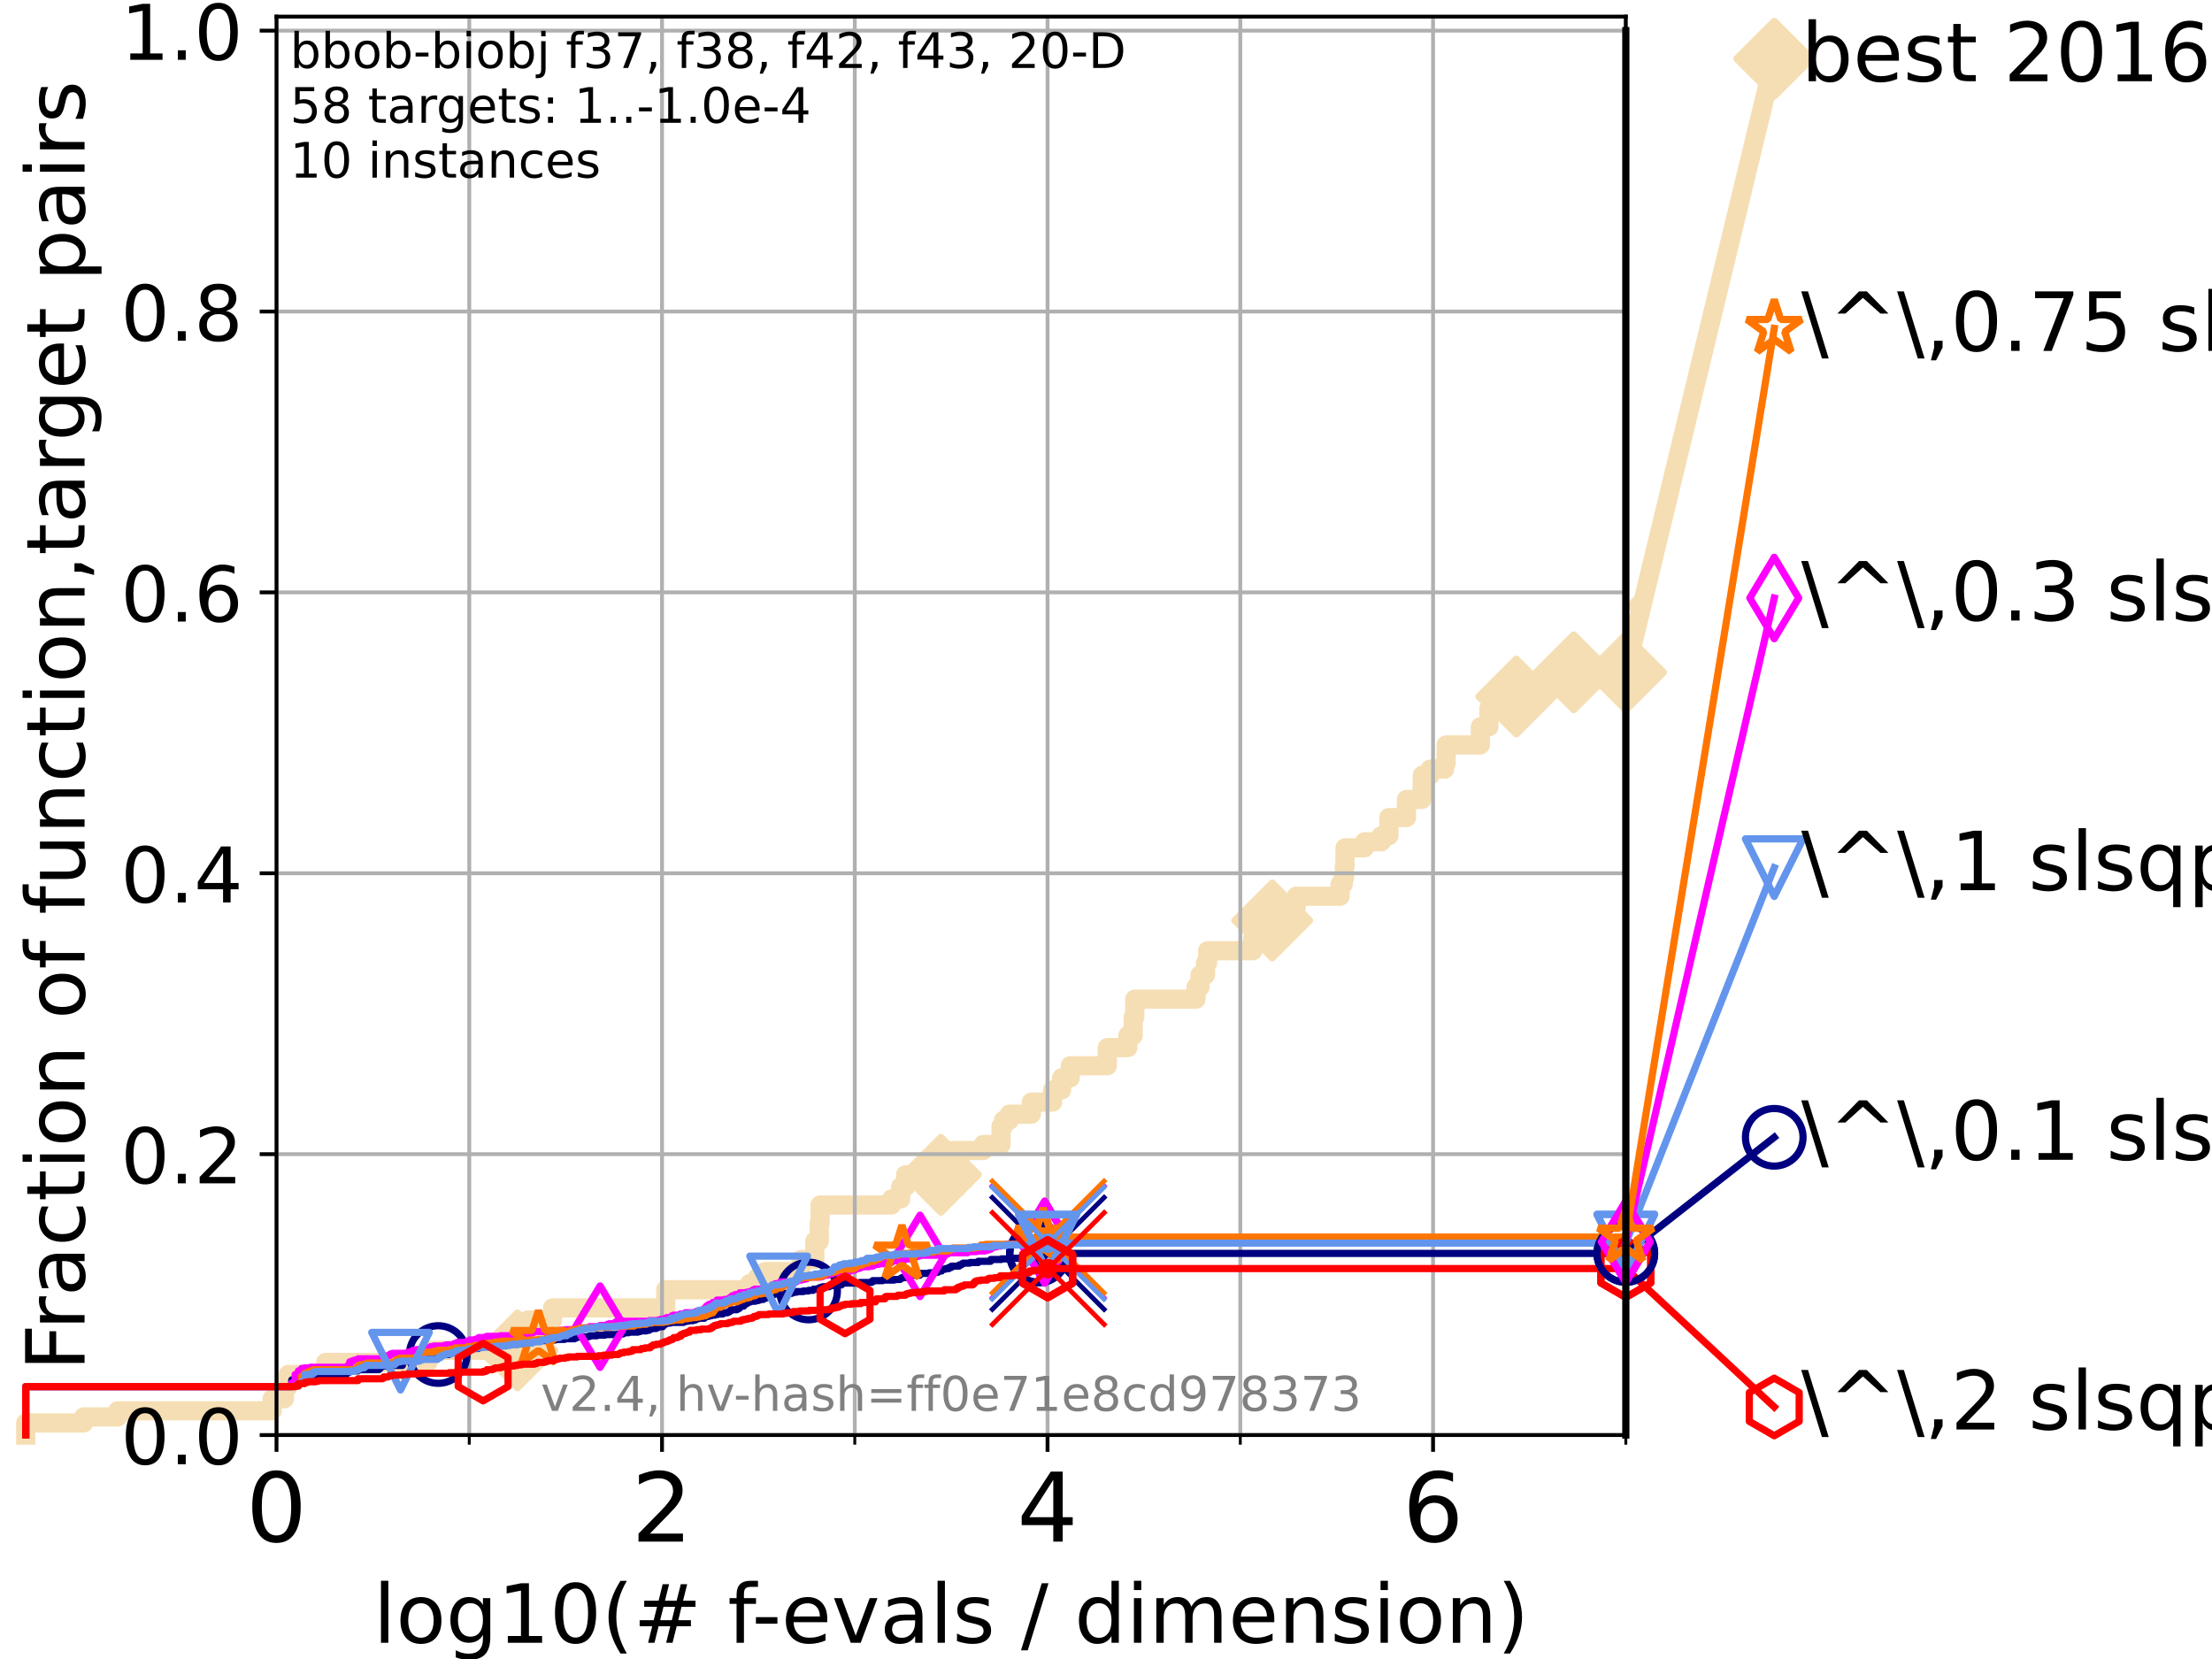 <?xml version="1.0" encoding="utf-8" standalone="no"?>
<!DOCTYPE svg PUBLIC "-//W3C//DTD SVG 1.1//EN"
  "http://www.w3.org/Graphics/SVG/1.1/DTD/svg11.dtd">
<!-- Created with matplotlib (https://matplotlib.org/) -->
<svg height="345.6pt" version="1.1" viewBox="0 0 460.8 345.6" width="460.8pt" xmlns="http://www.w3.org/2000/svg" xmlns:xlink="http://www.w3.org/1999/xlink">
 <defs>
  <style type="text/css">*{stroke-linecap:butt;stroke-linejoin:round;}</style>
 </defs>
 <g id="figure_1">
  <g id="patch_1">
   <path d="M 0 345.6 
L 460.8 345.6 
L 460.8 0 
L 0 0 
z
" style="fill:#ffffff;"/>
  </g>
  <g id="axes_1">
   <g id="patch_2">
    <path d="M 57.6 298.944 
L 338.688 298.944 
L 338.688 3.456 
L 57.6 3.456 
z
" style="fill:#ffffff;"/>
   </g>
   <g id="line2d_1">
    <path d="M 5.357 298.944 
L 5.357 296.422 
L 17.445 296.422 
L 17.445 295.161 
L 24.516 295.161 
L 24.516 293.9 
L 56.705 293.9 
L 56.705 291.378 
L 59.262 291.378 
L 59.262 288.856 
L 60.037 288.856 
L 60.037 286.334 
L 67.851 286.334 
L 67.851 283.811 
L 89.135 283.811 
L 89.135 281.289 
L 107.811 281.289 
L 107.811 278.767 
L 107.957 278.767 
L 107.957 277.506 
L 109.974 277.506 
L 109.974 274.984 
L 115.109 274.984 
L 115.109 272.462 
L 138.687 272.462 
L 138.687 268.679 
L 156.132 268.679 
L 156.132 267.418 
L 157.743 267.418 
L 157.743 266.157 
L 159.324 266.157 
L 159.324 264.896 
L 166.876 264.896 
L 166.876 262.374 
L 169.735 262.374 
L 169.735 258.591 
L 170.669 258.591 
L 170.669 254.807 
L 170.836 254.807 
L 170.836 251.024 
L 185.722 251.024 
L 185.722 249.763 
L 187.614 249.763 
L 187.614 247.241 
L 188.655 247.241 
L 188.655 244.719 
L 196.009 244.719 
L 196.009 242.197 
L 198.547 242.197 
L 198.547 239.675 
L 204.813 239.675 
L 204.813 238.414 
L 208.54 238.414 
L 208.54 234.631 
L 209.05 234.631 
L 209.05 233.37 
L 210.248 233.37 
L 210.248 232.109 
L 214.848 232.109 
L 214.848 229.587 
L 219.264 229.587 
L 219.264 227.064 
L 221.151 227.064 
L 221.151 224.542 
L 222.948 224.542 
L 222.948 222.02 
L 230.673 222.02 
L 230.673 218.237 
L 234.946 218.237 
L 234.946 215.715 
L 236.064 215.715 
L 236.064 211.932 
L 236.395 211.932 
L 236.395 208.149 
L 249.144 208.149 
L 249.144 205.627 
L 249.978 205.627 
L 249.978 203.105 
L 251.125 203.105 
L 251.125 200.583 
L 251.575 200.583 
L 251.575 198.06 
L 260.984 198.06 
L 260.984 195.538 
L 264.653 195.538 
L 264.653 193.016 
L 265.021 193.016 
L 265.021 191.755 
L 267.75 191.755 
L 267.75 189.233 
L 270.015 189.233 
L 270.015 186.711 
L 279.163 186.711 
L 279.163 184.189 
L 279.822 184.189 
L 279.822 182.928 
L 280.055 182.928 
L 280.055 180.406 
L 280.197 180.406 
L 280.197 176.623 
L 284.255 176.623 
L 284.255 175.362 
L 287.743 175.362 
L 287.743 174.101 
L 289.331 174.101 
L 289.331 170.317 
L 292.992 170.317 
L 292.992 166.534 
L 296.194 166.534 
L 296.296 161.49 
L 297.924 161.49 
L 297.924 160.229 
L 300.936 160.229 
L 300.936 158.968 
L 301.26 158.968 
L 301.26 155.185 
L 308.38 155.185 
L 308.38 151.402 
L 310.166 151.402 
L 310.166 147.619 
L 314.411 147.619 
L 314.411 145.097 
L 315.87 145.097 
L 315.87 143.835 
L 321.146 143.835 
L 321.146 142.574 
L 327.844 142.574 
L 327.844 140.052 
L 338.688 140.052 
L 338.688 140.052 
" style="fill:none;stroke:#f5deb3;stroke-linecap:square;stroke-width:4;"/>
   </g>
   <g id="line2d_2">
    <defs>
     <path d="M 0 7.778 
L 7.778 0 
L 0 -7.778 
L -7.778 0 
z
" id="m89ba3387b6" style="stroke:#f5deb3;stroke-linejoin:miter;stroke-width:1.5;"/>
    </defs>
    <g>
     <use style="fill:#f5deb3;stroke:#f5deb3;stroke-linejoin:miter;stroke-width:1.5;" x="107.811" xlink:href="#m89ba3387b6" y="281.289"/>
     <use style="fill:#f5deb3;stroke:#f5deb3;stroke-linejoin:miter;stroke-width:1.5;" x="196.009" xlink:href="#m89ba3387b6" y="244.719"/>
     <use style="fill:#f5deb3;stroke:#f5deb3;stroke-linejoin:miter;stroke-width:1.5;" x="265.021" xlink:href="#m89ba3387b6" y="191.755"/>
     <use style="fill:#f5deb3;stroke:#f5deb3;stroke-linejoin:miter;stroke-width:1.5;" x="315.87" xlink:href="#m89ba3387b6" y="145.097"/>
     <use style="fill:#f5deb3;stroke:#f5deb3;stroke-linejoin:miter;stroke-width:1.5;" x="327.844" xlink:href="#m89ba3387b6" y="140.052"/>
     <use style="fill:#f5deb3;stroke:#f5deb3;stroke-linejoin:miter;stroke-width:1.5;" x="338.688" xlink:href="#m89ba3387b6" y="140.052"/>
    </g>
   </g>
   <g id="line2d_3">
    <path style="fill:none;stroke:#f5deb3;stroke-linecap:square;stroke-width:4;"/>
    <g/>
   </g>
   <g id="line2d_4">
    <path d="M 338.688 140.052 
L 369.608 12.233 
" style="fill:none;stroke:#f5deb3;stroke-linecap:square;stroke-width:4;"/>
    <g>
     <use style="fill:#f5deb3;stroke:#f5deb3;stroke-linejoin:miter;stroke-width:1.5;" x="338.688" xlink:href="#m89ba3387b6" y="140.052"/>
     <use style="fill:#f5deb3;stroke:#f5deb3;stroke-linejoin:miter;stroke-width:1.5;" x="369.608" xlink:href="#m89ba3387b6" y="12.233"/>
    </g>
   </g>
   <g id="matplotlib.axis_1">
    <g id="xtick_1">
     <g id="line2d_5">
      <path clip-path="url(#pfa7a43b9fa)" d="M 57.6 298.944 
L 57.6 3.456 
" style="fill:none;stroke:#b0b0b0;stroke-linecap:square;stroke-width:0.8;"/>
     </g>
     <g id="line2d_6">
      <defs>
       <path d="M 0 0 
L 0 3.5 
" id="me68f645350" style="stroke:#000000;stroke-width:0.8;"/>
      </defs>
      <g>
       <use style="stroke:#000000;stroke-width:0.8;" x="57.6" xlink:href="#me68f645350" y="298.944"/>
      </g>
     </g>
     <g id="text_1">
      <!-- 0 -->
      <g transform="translate(51.237 321.141)scale(0.2 -0.2)">
       <defs>
        <path d="M 31.781 66.406 
Q 24.172 66.406 20.328 58.906 
Q 16.5 51.422 16.5 36.375 
Q 16.5 21.391 20.328 13.891 
Q 24.172 6.391 31.781 6.391 
Q 39.453 6.391 43.281 13.891 
Q 47.125 21.391 47.125 36.375 
Q 47.125 51.422 43.281 58.906 
Q 39.453 66.406 31.781 66.406 
z
M 31.781 74.219 
Q 44.047 74.219 50.516 64.516 
Q 56.984 54.828 56.984 36.375 
Q 56.984 17.969 50.516 8.266 
Q 44.047 -1.422 31.781 -1.422 
Q 19.531 -1.422 13.062 8.266 
Q 6.594 17.969 6.594 36.375 
Q 6.594 54.828 13.062 64.516 
Q 19.531 74.219 31.781 74.219 
z
" id="DejaVuSans-48"/>
       </defs>
       <use xlink:href="#DejaVuSans-48"/>
      </g>
     </g>
    </g>
    <g id="xtick_2">
     <g id="line2d_7">
      <path clip-path="url(#pfa7a43b9fa)" d="M 137.911 298.944 
L 137.911 3.456 
" style="fill:none;stroke:#b0b0b0;stroke-linecap:square;stroke-width:0.8;"/>
     </g>
     <g id="line2d_8">
      <g>
       <use style="stroke:#000000;stroke-width:0.8;" x="137.911" xlink:href="#me68f645350" y="298.944"/>
      </g>
     </g>
     <g id="text_2">
      <!-- 2 -->
      <g transform="translate(131.548 321.141)scale(0.2 -0.2)">
       <defs>
        <path d="M 19.188 8.297 
L 53.609 8.297 
L 53.609 0 
L 7.328 0 
L 7.328 8.297 
Q 12.938 14.109 22.625 23.891 
Q 32.328 33.688 34.812 36.531 
Q 39.547 41.844 41.422 45.531 
Q 43.312 49.219 43.312 52.781 
Q 43.312 58.594 39.234 62.25 
Q 35.156 65.922 28.609 65.922 
Q 23.969 65.922 18.812 64.312 
Q 13.672 62.703 7.812 59.422 
L 7.812 69.391 
Q 13.766 71.781 18.938 73 
Q 24.125 74.219 28.422 74.219 
Q 39.75 74.219 46.484 68.547 
Q 53.219 62.891 53.219 53.422 
Q 53.219 48.922 51.531 44.891 
Q 49.859 40.875 45.406 35.406 
Q 44.188 33.984 37.641 27.219 
Q 31.109 20.453 19.188 8.297 
z
" id="DejaVuSans-50"/>
       </defs>
       <use xlink:href="#DejaVuSans-50"/>
      </g>
     </g>
    </g>
    <g id="xtick_3">
     <g id="line2d_9">
      <path clip-path="url(#pfa7a43b9fa)" d="M 218.222 298.944 
L 218.222 3.456 
" style="fill:none;stroke:#b0b0b0;stroke-linecap:square;stroke-width:0.8;"/>
     </g>
     <g id="line2d_10">
      <g>
       <use style="stroke:#000000;stroke-width:0.8;" x="218.222" xlink:href="#me68f645350" y="298.944"/>
      </g>
     </g>
     <g id="text_3">
      <!-- 4 -->
      <g transform="translate(211.859 321.141)scale(0.2 -0.2)">
       <defs>
        <path d="M 37.797 64.312 
L 12.891 25.391 
L 37.797 25.391 
z
M 35.203 72.906 
L 47.609 72.906 
L 47.609 25.391 
L 58.016 25.391 
L 58.016 17.188 
L 47.609 17.188 
L 47.609 0 
L 37.797 0 
L 37.797 17.188 
L 4.891 17.188 
L 4.891 26.703 
z
" id="DejaVuSans-52"/>
       </defs>
       <use xlink:href="#DejaVuSans-52"/>
      </g>
     </g>
    </g>
    <g id="xtick_4">
     <g id="line2d_11">
      <path clip-path="url(#pfa7a43b9fa)" d="M 298.533 298.944 
L 298.533 3.456 
" style="fill:none;stroke:#b0b0b0;stroke-linecap:square;stroke-width:0.8;"/>
     </g>
     <g id="line2d_12">
      <g>
       <use style="stroke:#000000;stroke-width:0.8;" x="298.533" xlink:href="#me68f645350" y="298.944"/>
      </g>
     </g>
     <g id="text_4">
      <!-- 6 -->
      <g transform="translate(292.17 321.141)scale(0.2 -0.2)">
       <defs>
        <path d="M 33.016 40.375 
Q 26.375 40.375 22.484 35.828 
Q 18.609 31.297 18.609 23.391 
Q 18.609 15.531 22.484 10.953 
Q 26.375 6.391 33.016 6.391 
Q 39.656 6.391 43.531 10.953 
Q 47.406 15.531 47.406 23.391 
Q 47.406 31.297 43.531 35.828 
Q 39.656 40.375 33.016 40.375 
z
M 52.594 71.297 
L 52.594 62.312 
Q 48.875 64.062 45.094 64.984 
Q 41.312 65.922 37.594 65.922 
Q 27.828 65.922 22.672 59.328 
Q 17.531 52.734 16.797 39.406 
Q 19.672 43.656 24.016 45.922 
Q 28.375 48.188 33.594 48.188 
Q 44.578 48.188 50.953 41.516 
Q 57.328 34.859 57.328 23.391 
Q 57.328 12.156 50.688 5.359 
Q 44.047 -1.422 33.016 -1.422 
Q 20.359 -1.422 13.672 8.266 
Q 6.984 17.969 6.984 36.375 
Q 6.984 53.656 15.188 63.938 
Q 23.391 74.219 37.203 74.219 
Q 40.922 74.219 44.703 73.484 
Q 48.484 72.75 52.594 71.297 
z
" id="DejaVuSans-54"/>
       </defs>
       <use xlink:href="#DejaVuSans-54"/>
      </g>
     </g>
    </g>
    <g id="xtick_5">
     <g id="line2d_13">
      <path clip-path="url(#pfa7a43b9fa)" d="M 97.755 298.944 
L 97.755 3.456 
" style="fill:none;stroke:#b0b0b0;stroke-linecap:square;stroke-width:0.8;"/>
     </g>
     <g id="line2d_14">
      <defs>
       <path d="M 0 0 
L 0 2 
" id="m8401f1992f" style="stroke:#000000;stroke-width:0.6;"/>
      </defs>
      <g>
       <use style="stroke:#000000;stroke-width:0.6;" x="97.755" xlink:href="#m8401f1992f" y="298.944"/>
      </g>
     </g>
    </g>
    <g id="xtick_6">
     <g id="line2d_15">
      <path clip-path="url(#pfa7a43b9fa)" d="M 178.066 298.944 
L 178.066 3.456 
" style="fill:none;stroke:#b0b0b0;stroke-linecap:square;stroke-width:0.8;"/>
     </g>
     <g id="line2d_16">
      <g>
       <use style="stroke:#000000;stroke-width:0.6;" x="178.066" xlink:href="#m8401f1992f" y="298.944"/>
      </g>
     </g>
    </g>
    <g id="xtick_7">
     <g id="line2d_17">
      <path clip-path="url(#pfa7a43b9fa)" d="M 258.377 298.944 
L 258.377 3.456 
" style="fill:none;stroke:#b0b0b0;stroke-linecap:square;stroke-width:0.8;"/>
     </g>
     <g id="line2d_18">
      <g>
       <use style="stroke:#000000;stroke-width:0.6;" x="258.377" xlink:href="#m8401f1992f" y="298.944"/>
      </g>
     </g>
    </g>
    <g id="xtick_8">
     <g id="line2d_19">
      <path clip-path="url(#pfa7a43b9fa)" d="M 338.688 298.944 
L 338.688 3.456 
" style="fill:none;stroke:#b0b0b0;stroke-linecap:square;stroke-width:0.8;"/>
     </g>
     <g id="line2d_20">
      <g>
       <use style="stroke:#000000;stroke-width:0.6;" x="338.688" xlink:href="#m8401f1992f" y="298.944"/>
      </g>
     </g>
    </g>
    <g id="text_5">
     <!-- log10(# f-evals / dimension) -->
     <g transform="translate(77.764 342.218)scale(0.17 -0.17)">
      <defs>
       <path d="M 9.422 75.984 
L 18.406 75.984 
L 18.406 0 
L 9.422 0 
z
" id="DejaVuSans-108"/>
       <path d="M 30.609 48.391 
Q 23.391 48.391 19.188 42.75 
Q 14.984 37.109 14.984 27.297 
Q 14.984 17.484 19.156 11.844 
Q 23.344 6.203 30.609 6.203 
Q 37.797 6.203 41.984 11.859 
Q 46.188 17.531 46.188 27.297 
Q 46.188 37.016 41.984 42.703 
Q 37.797 48.391 30.609 48.391 
z
M 30.609 56 
Q 42.328 56 49.016 48.375 
Q 55.719 40.766 55.719 27.297 
Q 55.719 13.875 49.016 6.219 
Q 42.328 -1.422 30.609 -1.422 
Q 18.844 -1.422 12.172 6.219 
Q 5.516 13.875 5.516 27.297 
Q 5.516 40.766 12.172 48.375 
Q 18.844 56 30.609 56 
z
" id="DejaVuSans-111"/>
       <path d="M 45.406 27.984 
Q 45.406 37.75 41.375 43.109 
Q 37.359 48.484 30.078 48.484 
Q 22.859 48.484 18.828 43.109 
Q 14.797 37.75 14.797 27.984 
Q 14.797 18.266 18.828 12.891 
Q 22.859 7.516 30.078 7.516 
Q 37.359 7.516 41.375 12.891 
Q 45.406 18.266 45.406 27.984 
z
M 54.391 6.781 
Q 54.391 -7.172 48.188 -13.984 
Q 42 -20.797 29.203 -20.797 
Q 24.469 -20.797 20.266 -20.094 
Q 16.062 -19.391 12.109 -17.922 
L 12.109 -9.188 
Q 16.062 -11.328 19.922 -12.344 
Q 23.781 -13.375 27.781 -13.375 
Q 36.625 -13.375 41.016 -8.766 
Q 45.406 -4.156 45.406 5.172 
L 45.406 9.625 
Q 42.625 4.781 38.281 2.391 
Q 33.938 0 27.875 0 
Q 17.828 0 11.672 7.656 
Q 5.516 15.328 5.516 27.984 
Q 5.516 40.672 11.672 48.328 
Q 17.828 56 27.875 56 
Q 33.938 56 38.281 53.609 
Q 42.625 51.219 45.406 46.391 
L 45.406 54.688 
L 54.391 54.688 
z
" id="DejaVuSans-103"/>
       <path d="M 12.406 8.297 
L 28.516 8.297 
L 28.516 63.922 
L 10.984 60.406 
L 10.984 69.391 
L 28.422 72.906 
L 38.281 72.906 
L 38.281 8.297 
L 54.391 8.297 
L 54.391 0 
L 12.406 0 
z
" id="DejaVuSans-49"/>
       <path d="M 31 75.875 
Q 24.469 64.656 21.281 53.656 
Q 18.109 42.672 18.109 31.391 
Q 18.109 20.125 21.312 9.062 
Q 24.516 -2 31 -13.188 
L 23.188 -13.188 
Q 15.875 -1.703 12.234 9.375 
Q 8.594 20.453 8.594 31.391 
Q 8.594 42.281 12.203 53.312 
Q 15.828 64.359 23.188 75.875 
z
" id="DejaVuSans-40"/>
       <path d="M 51.125 44 
L 36.922 44 
L 32.812 27.688 
L 47.125 27.688 
z
M 43.797 71.781 
L 38.719 51.516 
L 52.984 51.516 
L 58.109 71.781 
L 65.922 71.781 
L 60.891 51.516 
L 76.125 51.516 
L 76.125 44 
L 58.984 44 
L 54.984 27.688 
L 70.516 27.688 
L 70.516 20.219 
L 53.078 20.219 
L 48 0 
L 40.188 0 
L 45.219 20.219 
L 30.906 20.219 
L 25.875 0 
L 18.016 0 
L 23.094 20.219 
L 7.719 20.219 
L 7.719 27.688 
L 24.906 27.688 
L 29 44 
L 13.281 44 
L 13.281 51.516 
L 30.906 51.516 
L 35.891 71.781 
z
" id="DejaVuSans-35"/>
       <path id="DejaVuSans-32"/>
       <path d="M 37.109 75.984 
L 37.109 68.5 
L 28.516 68.5 
Q 23.688 68.5 21.797 66.547 
Q 19.922 64.594 19.922 59.516 
L 19.922 54.688 
L 34.719 54.688 
L 34.719 47.703 
L 19.922 47.703 
L 19.922 0 
L 10.891 0 
L 10.891 47.703 
L 2.297 47.703 
L 2.297 54.688 
L 10.891 54.688 
L 10.891 58.5 
Q 10.891 67.625 15.141 71.797 
Q 19.391 75.984 28.609 75.984 
z
" id="DejaVuSans-102"/>
       <path d="M 4.891 31.391 
L 31.203 31.391 
L 31.203 23.391 
L 4.891 23.391 
z
" id="DejaVuSans-45"/>
       <path d="M 56.203 29.594 
L 56.203 25.203 
L 14.891 25.203 
Q 15.484 15.922 20.484 11.062 
Q 25.484 6.203 34.422 6.203 
Q 39.594 6.203 44.453 7.469 
Q 49.312 8.734 54.109 11.281 
L 54.109 2.781 
Q 49.266 0.734 44.188 -0.344 
Q 39.109 -1.422 33.891 -1.422 
Q 20.797 -1.422 13.156 6.188 
Q 5.516 13.812 5.516 26.812 
Q 5.516 40.234 12.766 48.109 
Q 20.016 56 32.328 56 
Q 43.359 56 49.781 48.891 
Q 56.203 41.797 56.203 29.594 
z
M 47.219 32.234 
Q 47.125 39.594 43.094 43.984 
Q 39.062 48.391 32.422 48.391 
Q 24.906 48.391 20.391 44.141 
Q 15.875 39.891 15.188 32.172 
z
" id="DejaVuSans-101"/>
       <path d="M 2.984 54.688 
L 12.5 54.688 
L 29.594 8.797 
L 46.688 54.688 
L 56.203 54.688 
L 35.688 0 
L 23.484 0 
z
" id="DejaVuSans-118"/>
       <path d="M 34.281 27.484 
Q 23.391 27.484 19.188 25 
Q 14.984 22.516 14.984 16.5 
Q 14.984 11.719 18.141 8.906 
Q 21.297 6.109 26.703 6.109 
Q 34.188 6.109 38.703 11.406 
Q 43.219 16.703 43.219 25.484 
L 43.219 27.484 
z
M 52.203 31.203 
L 52.203 0 
L 43.219 0 
L 43.219 8.297 
Q 40.141 3.328 35.547 0.953 
Q 30.953 -1.422 24.312 -1.422 
Q 15.922 -1.422 10.953 3.297 
Q 6 8.016 6 15.922 
Q 6 25.141 12.172 29.828 
Q 18.359 34.516 30.609 34.516 
L 43.219 34.516 
L 43.219 35.406 
Q 43.219 41.609 39.141 45 
Q 35.062 48.391 27.688 48.391 
Q 23 48.391 18.547 47.266 
Q 14.109 46.141 10.016 43.891 
L 10.016 52.203 
Q 14.938 54.109 19.578 55.047 
Q 24.219 56 28.609 56 
Q 40.484 56 46.344 49.844 
Q 52.203 43.703 52.203 31.203 
z
" id="DejaVuSans-97"/>
       <path d="M 44.281 53.078 
L 44.281 44.578 
Q 40.484 46.531 36.375 47.5 
Q 32.281 48.484 27.875 48.484 
Q 21.188 48.484 17.844 46.438 
Q 14.5 44.391 14.5 40.281 
Q 14.5 37.156 16.891 35.375 
Q 19.281 33.594 26.516 31.984 
L 29.594 31.297 
Q 39.156 29.25 43.188 25.516 
Q 47.219 21.781 47.219 15.094 
Q 47.219 7.469 41.188 3.016 
Q 35.156 -1.422 24.609 -1.422 
Q 20.219 -1.422 15.453 -0.562 
Q 10.688 0.297 5.422 2 
L 5.422 11.281 
Q 10.406 8.688 15.234 7.391 
Q 20.062 6.109 24.812 6.109 
Q 31.156 6.109 34.562 8.281 
Q 37.984 10.453 37.984 14.406 
Q 37.984 18.062 35.516 20.016 
Q 33.062 21.969 24.703 23.781 
L 21.578 24.516 
Q 13.234 26.266 9.516 29.906 
Q 5.812 33.547 5.812 39.891 
Q 5.812 47.609 11.281 51.797 
Q 16.75 56 26.812 56 
Q 31.781 56 36.172 55.266 
Q 40.578 54.547 44.281 53.078 
z
" id="DejaVuSans-115"/>
       <path d="M 25.391 72.906 
L 33.688 72.906 
L 8.297 -9.281 
L 0 -9.281 
z
" id="DejaVuSans-47"/>
       <path d="M 45.406 46.391 
L 45.406 75.984 
L 54.391 75.984 
L 54.391 0 
L 45.406 0 
L 45.406 8.203 
Q 42.578 3.328 38.25 0.953 
Q 33.938 -1.422 27.875 -1.422 
Q 17.969 -1.422 11.734 6.484 
Q 5.516 14.406 5.516 27.297 
Q 5.516 40.188 11.734 48.094 
Q 17.969 56 27.875 56 
Q 33.938 56 38.25 53.625 
Q 42.578 51.266 45.406 46.391 
z
M 14.797 27.297 
Q 14.797 17.391 18.875 11.75 
Q 22.953 6.109 30.078 6.109 
Q 37.203 6.109 41.297 11.75 
Q 45.406 17.391 45.406 27.297 
Q 45.406 37.203 41.297 42.844 
Q 37.203 48.484 30.078 48.484 
Q 22.953 48.484 18.875 42.844 
Q 14.797 37.203 14.797 27.297 
z
" id="DejaVuSans-100"/>
       <path d="M 9.422 54.688 
L 18.406 54.688 
L 18.406 0 
L 9.422 0 
z
M 9.422 75.984 
L 18.406 75.984 
L 18.406 64.594 
L 9.422 64.594 
z
" id="DejaVuSans-105"/>
       <path d="M 52 44.188 
Q 55.375 50.25 60.062 53.125 
Q 64.75 56 71.094 56 
Q 79.641 56 84.281 50.016 
Q 88.922 44.047 88.922 33.016 
L 88.922 0 
L 79.891 0 
L 79.891 32.719 
Q 79.891 40.578 77.094 44.375 
Q 74.312 48.188 68.609 48.188 
Q 61.625 48.188 57.562 43.547 
Q 53.516 38.922 53.516 30.906 
L 53.516 0 
L 44.484 0 
L 44.484 32.719 
Q 44.484 40.625 41.703 44.406 
Q 38.922 48.188 33.109 48.188 
Q 26.219 48.188 22.156 43.531 
Q 18.109 38.875 18.109 30.906 
L 18.109 0 
L 9.078 0 
L 9.078 54.688 
L 18.109 54.688 
L 18.109 46.188 
Q 21.188 51.219 25.484 53.609 
Q 29.781 56 35.688 56 
Q 41.656 56 45.828 52.969 
Q 50 49.953 52 44.188 
z
" id="DejaVuSans-109"/>
       <path d="M 54.891 33.016 
L 54.891 0 
L 45.906 0 
L 45.906 32.719 
Q 45.906 40.484 42.875 44.328 
Q 39.844 48.188 33.797 48.188 
Q 26.516 48.188 22.312 43.547 
Q 18.109 38.922 18.109 30.906 
L 18.109 0 
L 9.078 0 
L 9.078 54.688 
L 18.109 54.688 
L 18.109 46.188 
Q 21.344 51.125 25.703 53.562 
Q 30.078 56 35.797 56 
Q 45.219 56 50.047 50.172 
Q 54.891 44.344 54.891 33.016 
z
" id="DejaVuSans-110"/>
       <path d="M 8.016 75.875 
L 15.828 75.875 
Q 23.141 64.359 26.781 53.312 
Q 30.422 42.281 30.422 31.391 
Q 30.422 20.453 26.781 9.375 
Q 23.141 -1.703 15.828 -13.188 
L 8.016 -13.188 
Q 14.5 -2 17.703 9.062 
Q 20.906 20.125 20.906 31.391 
Q 20.906 42.672 17.703 53.656 
Q 14.5 64.656 8.016 75.875 
z
" id="DejaVuSans-41"/>
      </defs>
      <use xlink:href="#DejaVuSans-108"/>
      <use x="27.783" xlink:href="#DejaVuSans-111"/>
      <use x="88.965" xlink:href="#DejaVuSans-103"/>
      <use x="152.441" xlink:href="#DejaVuSans-49"/>
      <use x="216.064" xlink:href="#DejaVuSans-48"/>
      <use x="279.688" xlink:href="#DejaVuSans-40"/>
      <use x="318.701" xlink:href="#DejaVuSans-35"/>
      <use x="402.49" xlink:href="#DejaVuSans-32"/>
      <use x="434.277" xlink:href="#DejaVuSans-102"/>
      <use x="463.982" xlink:href="#DejaVuSans-45"/>
      <use x="500.066" xlink:href="#DejaVuSans-101"/>
      <use x="561.59" xlink:href="#DejaVuSans-118"/>
      <use x="620.77" xlink:href="#DejaVuSans-97"/>
      <use x="682.049" xlink:href="#DejaVuSans-108"/>
      <use x="709.832" xlink:href="#DejaVuSans-115"/>
      <use x="761.932" xlink:href="#DejaVuSans-32"/>
      <use x="793.719" xlink:href="#DejaVuSans-47"/>
      <use x="827.41" xlink:href="#DejaVuSans-32"/>
      <use x="859.197" xlink:href="#DejaVuSans-100"/>
      <use x="922.674" xlink:href="#DejaVuSans-105"/>
      <use x="950.457" xlink:href="#DejaVuSans-109"/>
      <use x="1047.869" xlink:href="#DejaVuSans-101"/>
      <use x="1109.393" xlink:href="#DejaVuSans-110"/>
      <use x="1172.771" xlink:href="#DejaVuSans-115"/>
      <use x="1224.871" xlink:href="#DejaVuSans-105"/>
      <use x="1252.654" xlink:href="#DejaVuSans-111"/>
      <use x="1313.836" xlink:href="#DejaVuSans-110"/>
      <use x="1377.215" xlink:href="#DejaVuSans-41"/>
     </g>
    </g>
   </g>
   <g id="matplotlib.axis_2">
    <g id="ytick_1">
     <g id="line2d_21">
      <path clip-path="url(#pfa7a43b9fa)" d="M 57.6 298.944 
L 338.688 298.944 
" style="fill:none;stroke:#b0b0b0;stroke-linecap:square;stroke-width:0.8;"/>
     </g>
     <g id="line2d_22">
      <defs>
       <path d="M 0 0 
L -3.5 0 
" id="m358291b169" style="stroke:#000000;stroke-width:0.8;"/>
      </defs>
      <g>
       <use style="stroke:#000000;stroke-width:0.8;" x="57.6" xlink:href="#m358291b169" y="298.944"/>
      </g>
     </g>
     <g id="text_6">
      <!-- 0.0 -->
      <g transform="translate(25.155 305.023)scale(0.16 -0.16)">
       <defs>
        <path d="M 10.688 12.406 
L 21 12.406 
L 21 0 
L 10.688 0 
z
" id="DejaVuSans-46"/>
       </defs>
       <use xlink:href="#DejaVuSans-48"/>
       <use x="63.623" xlink:href="#DejaVuSans-46"/>
       <use x="95.41" xlink:href="#DejaVuSans-48"/>
      </g>
     </g>
    </g>
    <g id="ytick_2">
     <g id="line2d_23">
      <path clip-path="url(#pfa7a43b9fa)" d="M 57.6 240.432 
L 338.688 240.432 
" style="fill:none;stroke:#b0b0b0;stroke-linecap:square;stroke-width:0.8;"/>
     </g>
     <g id="line2d_24">
      <g>
       <use style="stroke:#000000;stroke-width:0.8;" x="57.6" xlink:href="#m358291b169" y="240.432"/>
      </g>
     </g>
     <g id="text_7">
      <!-- 0.2 -->
      <g transform="translate(25.155 246.51)scale(0.16 -0.16)">
       <use xlink:href="#DejaVuSans-48"/>
       <use x="63.623" xlink:href="#DejaVuSans-46"/>
       <use x="95.41" xlink:href="#DejaVuSans-50"/>
      </g>
     </g>
    </g>
    <g id="ytick_3">
     <g id="line2d_25">
      <path clip-path="url(#pfa7a43b9fa)" d="M 57.6 181.919 
L 338.688 181.919 
" style="fill:none;stroke:#b0b0b0;stroke-linecap:square;stroke-width:0.8;"/>
     </g>
     <g id="line2d_26">
      <g>
       <use style="stroke:#000000;stroke-width:0.8;" x="57.6" xlink:href="#m358291b169" y="181.919"/>
      </g>
     </g>
     <g id="text_8">
      <!-- 0.4 -->
      <g transform="translate(25.155 187.998)scale(0.16 -0.16)">
       <use xlink:href="#DejaVuSans-48"/>
       <use x="63.623" xlink:href="#DejaVuSans-46"/>
       <use x="95.41" xlink:href="#DejaVuSans-52"/>
      </g>
     </g>
    </g>
    <g id="ytick_4">
     <g id="line2d_27">
      <path clip-path="url(#pfa7a43b9fa)" d="M 57.6 123.407 
L 338.688 123.407 
" style="fill:none;stroke:#b0b0b0;stroke-linecap:square;stroke-width:0.8;"/>
     </g>
     <g id="line2d_28">
      <g>
       <use style="stroke:#000000;stroke-width:0.8;" x="57.6" xlink:href="#m358291b169" y="123.407"/>
      </g>
     </g>
     <g id="text_9">
      <!-- 0.6 -->
      <g transform="translate(25.155 129.485)scale(0.16 -0.16)">
       <use xlink:href="#DejaVuSans-48"/>
       <use x="63.623" xlink:href="#DejaVuSans-46"/>
       <use x="95.41" xlink:href="#DejaVuSans-54"/>
      </g>
     </g>
    </g>
    <g id="ytick_5">
     <g id="line2d_29">
      <path clip-path="url(#pfa7a43b9fa)" d="M 57.6 64.894 
L 338.688 64.894 
" style="fill:none;stroke:#b0b0b0;stroke-linecap:square;stroke-width:0.8;"/>
     </g>
     <g id="line2d_30">
      <g>
       <use style="stroke:#000000;stroke-width:0.8;" x="57.6" xlink:href="#m358291b169" y="64.894"/>
      </g>
     </g>
     <g id="text_10">
      <!-- 0.8 -->
      <g transform="translate(25.155 70.973)scale(0.16 -0.16)">
       <defs>
        <path d="M 31.781 34.625 
Q 24.75 34.625 20.719 30.859 
Q 16.703 27.094 16.703 20.516 
Q 16.703 13.922 20.719 10.156 
Q 24.75 6.391 31.781 6.391 
Q 38.812 6.391 42.859 10.172 
Q 46.922 13.969 46.922 20.516 
Q 46.922 27.094 42.891 30.859 
Q 38.875 34.625 31.781 34.625 
z
M 21.922 38.812 
Q 15.578 40.375 12.031 44.719 
Q 8.5 49.078 8.5 55.328 
Q 8.5 64.062 14.719 69.141 
Q 20.953 74.219 31.781 74.219 
Q 42.672 74.219 48.875 69.141 
Q 55.078 64.062 55.078 55.328 
Q 55.078 49.078 51.531 44.719 
Q 48 40.375 41.703 38.812 
Q 48.828 37.156 52.797 32.312 
Q 56.781 27.484 56.781 20.516 
Q 56.781 9.906 50.312 4.234 
Q 43.844 -1.422 31.781 -1.422 
Q 19.734 -1.422 13.25 4.234 
Q 6.781 9.906 6.781 20.516 
Q 6.781 27.484 10.781 32.312 
Q 14.797 37.156 21.922 38.812 
z
M 18.312 54.391 
Q 18.312 48.734 21.844 45.562 
Q 25.391 42.391 31.781 42.391 
Q 38.141 42.391 41.719 45.562 
Q 45.312 48.734 45.312 54.391 
Q 45.312 60.062 41.719 63.234 
Q 38.141 66.406 31.781 66.406 
Q 25.391 66.406 21.844 63.234 
Q 18.312 60.062 18.312 54.391 
z
" id="DejaVuSans-56"/>
       </defs>
       <use xlink:href="#DejaVuSans-48"/>
       <use x="63.623" xlink:href="#DejaVuSans-46"/>
       <use x="95.41" xlink:href="#DejaVuSans-56"/>
      </g>
     </g>
    </g>
    <g id="ytick_6">
     <g id="line2d_31">
      <path clip-path="url(#pfa7a43b9fa)" d="M 57.6 6.382 
L 338.688 6.382 
" style="fill:none;stroke:#b0b0b0;stroke-linecap:square;stroke-width:0.8;"/>
     </g>
     <g id="line2d_32">
      <g>
       <use style="stroke:#000000;stroke-width:0.8;" x="57.6" xlink:href="#m358291b169" y="6.382"/>
      </g>
     </g>
     <g id="text_11">
      <!-- 1.0 -->
      <g transform="translate(25.155 12.46)scale(0.16 -0.16)">
       <use xlink:href="#DejaVuSans-49"/>
       <use x="63.623" xlink:href="#DejaVuSans-46"/>
       <use x="95.41" xlink:href="#DejaVuSans-48"/>
      </g>
     </g>
    </g>
    <g id="text_12">
     <!-- Fraction of function,target pairs -->
     <g transform="translate(17.62 285.585)rotate(-90)scale(0.17 -0.17)">
      <defs>
       <path d="M 9.812 72.906 
L 51.703 72.906 
L 51.703 64.594 
L 19.672 64.594 
L 19.672 43.109 
L 48.578 43.109 
L 48.578 34.812 
L 19.672 34.812 
L 19.672 0 
L 9.812 0 
z
" id="DejaVuSans-70"/>
       <path d="M 41.109 46.297 
Q 39.594 47.172 37.812 47.578 
Q 36.031 48 33.891 48 
Q 26.266 48 22.188 43.047 
Q 18.109 38.094 18.109 28.812 
L 18.109 0 
L 9.078 0 
L 9.078 54.688 
L 18.109 54.688 
L 18.109 46.188 
Q 20.953 51.172 25.484 53.578 
Q 30.031 56 36.531 56 
Q 37.453 56 38.578 55.875 
Q 39.703 55.766 41.062 55.516 
z
" id="DejaVuSans-114"/>
       <path d="M 48.781 52.594 
L 48.781 44.188 
Q 44.969 46.297 41.141 47.344 
Q 37.312 48.391 33.406 48.391 
Q 24.656 48.391 19.812 42.844 
Q 14.984 37.312 14.984 27.297 
Q 14.984 17.281 19.812 11.734 
Q 24.656 6.203 33.406 6.203 
Q 37.312 6.203 41.141 7.25 
Q 44.969 8.297 48.781 10.406 
L 48.781 2.094 
Q 45.016 0.344 40.984 -0.531 
Q 36.969 -1.422 32.422 -1.422 
Q 20.062 -1.422 12.781 6.344 
Q 5.516 14.109 5.516 27.297 
Q 5.516 40.672 12.859 48.328 
Q 20.219 56 33.016 56 
Q 37.156 56 41.109 55.141 
Q 45.062 54.297 48.781 52.594 
z
" id="DejaVuSans-99"/>
       <path d="M 18.312 70.219 
L 18.312 54.688 
L 36.812 54.688 
L 36.812 47.703 
L 18.312 47.703 
L 18.312 18.016 
Q 18.312 11.328 20.141 9.422 
Q 21.969 7.516 27.594 7.516 
L 36.812 7.516 
L 36.812 0 
L 27.594 0 
Q 17.188 0 13.234 3.875 
Q 9.281 7.766 9.281 18.016 
L 9.281 47.703 
L 2.688 47.703 
L 2.688 54.688 
L 9.281 54.688 
L 9.281 70.219 
z
" id="DejaVuSans-116"/>
       <path d="M 8.5 21.578 
L 8.5 54.688 
L 17.484 54.688 
L 17.484 21.922 
Q 17.484 14.156 20.5 10.266 
Q 23.531 6.391 29.594 6.391 
Q 36.859 6.391 41.078 11.031 
Q 45.312 15.672 45.312 23.688 
L 45.312 54.688 
L 54.297 54.688 
L 54.297 0 
L 45.312 0 
L 45.312 8.406 
Q 42.047 3.422 37.719 1 
Q 33.406 -1.422 27.688 -1.422 
Q 18.266 -1.422 13.375 4.438 
Q 8.5 10.297 8.5 21.578 
z
M 31.109 56 
z
" id="DejaVuSans-117"/>
       <path d="M 11.719 12.406 
L 22.016 12.406 
L 22.016 4 
L 14.016 -11.625 
L 7.719 -11.625 
L 11.719 4 
z
" id="DejaVuSans-44"/>
       <path d="M 18.109 8.203 
L 18.109 -20.797 
L 9.078 -20.797 
L 9.078 54.688 
L 18.109 54.688 
L 18.109 46.391 
Q 20.953 51.266 25.266 53.625 
Q 29.594 56 35.594 56 
Q 45.562 56 51.781 48.094 
Q 58.016 40.188 58.016 27.297 
Q 58.016 14.406 51.781 6.484 
Q 45.562 -1.422 35.594 -1.422 
Q 29.594 -1.422 25.266 0.953 
Q 20.953 3.328 18.109 8.203 
z
M 48.688 27.297 
Q 48.688 37.203 44.609 42.844 
Q 40.531 48.484 33.406 48.484 
Q 26.266 48.484 22.188 42.844 
Q 18.109 37.203 18.109 27.297 
Q 18.109 17.391 22.188 11.75 
Q 26.266 6.109 33.406 6.109 
Q 40.531 6.109 44.609 11.75 
Q 48.688 17.391 48.688 27.297 
z
" id="DejaVuSans-112"/>
      </defs>
      <use xlink:href="#DejaVuSans-70"/>
      <use x="50.27" xlink:href="#DejaVuSans-114"/>
      <use x="91.383" xlink:href="#DejaVuSans-97"/>
      <use x="152.662" xlink:href="#DejaVuSans-99"/>
      <use x="207.643" xlink:href="#DejaVuSans-116"/>
      <use x="246.852" xlink:href="#DejaVuSans-105"/>
      <use x="274.635" xlink:href="#DejaVuSans-111"/>
      <use x="335.816" xlink:href="#DejaVuSans-110"/>
      <use x="399.195" xlink:href="#DejaVuSans-32"/>
      <use x="430.982" xlink:href="#DejaVuSans-111"/>
      <use x="492.164" xlink:href="#DejaVuSans-102"/>
      <use x="527.369" xlink:href="#DejaVuSans-32"/>
      <use x="559.156" xlink:href="#DejaVuSans-102"/>
      <use x="594.361" xlink:href="#DejaVuSans-117"/>
      <use x="657.74" xlink:href="#DejaVuSans-110"/>
      <use x="721.119" xlink:href="#DejaVuSans-99"/>
      <use x="776.1" xlink:href="#DejaVuSans-116"/>
      <use x="815.309" xlink:href="#DejaVuSans-105"/>
      <use x="843.092" xlink:href="#DejaVuSans-111"/>
      <use x="904.273" xlink:href="#DejaVuSans-110"/>
      <use x="967.652" xlink:href="#DejaVuSans-44"/>
      <use x="999.439" xlink:href="#DejaVuSans-116"/>
      <use x="1038.648" xlink:href="#DejaVuSans-97"/>
      <use x="1099.928" xlink:href="#DejaVuSans-114"/>
      <use x="1139.291" xlink:href="#DejaVuSans-103"/>
      <use x="1202.768" xlink:href="#DejaVuSans-101"/>
      <use x="1264.291" xlink:href="#DejaVuSans-116"/>
      <use x="1303.5" xlink:href="#DejaVuSans-32"/>
      <use x="1335.287" xlink:href="#DejaVuSans-112"/>
      <use x="1398.764" xlink:href="#DejaVuSans-97"/>
      <use x="1460.043" xlink:href="#DejaVuSans-105"/>
      <use x="1487.826" xlink:href="#DejaVuSans-114"/>
      <use x="1528.939" xlink:href="#DejaVuSans-115"/>
     </g>
    </g>
   </g>
   <g id="line2d_33">
    <defs>
     <path d="M 0 1.5 
C 0.398 1.5 0.779 1.342 1.061 1.061 
C 1.342 0.779 1.5 0.398 1.5 0 
C 1.5 -0.398 1.342 -0.779 1.061 -1.061 
C 0.779 -1.342 0.398 -1.5 0 -1.5 
C -0.398 -1.5 -0.779 -1.342 -1.061 -1.061 
C -1.342 -0.779 -1.5 -0.398 -1.5 0 
C -1.5 0.398 -1.342 0.779 -1.061 1.061 
C -0.779 1.342 -0.398 1.5 0 1.5 
z
" id="m22e34ec777" style="stroke:#f5deb3;"/>
    </defs>
    <g>
     <use style="fill:#f5deb3;stroke:#f5deb3;" x="341.325" xlink:href="#m22e34ec777" y="126.181"/>
     <use style="fill:#f5deb3;stroke:#f5deb3;" x="341.325" xlink:href="#m22e34ec777" y="126.181"/>
    </g>
   </g>
   <g id="line2d_34">
    <defs>
     <path d="M 0 1.5 
C 0.398 1.5 0.779 1.342 1.061 1.061 
C 1.342 0.779 1.5 0.398 1.5 0 
C 1.5 -0.398 1.342 -0.779 1.061 -1.061 
C 0.779 -1.342 0.398 -1.5 0 -1.5 
C -0.398 -1.5 -0.779 -1.342 -1.061 -1.061 
C -1.342 -0.779 -1.5 -0.398 -1.5 0 
C -1.5 0.398 -1.342 0.779 -1.061 1.061 
C -0.779 1.342 -0.398 1.5 0 1.5 
z
" id="m14f25de7ee" style="stroke:#000080;"/>
    </defs>
    <g>
     <use style="fill:#000080;stroke:#000080;" x="216.338" xlink:href="#m14f25de7ee" y="261.113"/>
     <use style="fill:#000080;stroke:#000080;" x="216.338" xlink:href="#m14f25de7ee" y="261.113"/>
    </g>
   </g>
   <g id="line2d_35">
    <path d="M 5.357 298.944 
L 5.357 288.856 
L 60.78 288.856 
L 60.78 287.468 
L 61.491 287.468 
L 61.491 287.09 
L 62.175 287.09 
L 62.175 286.46 
L 62.834 286.46 
L 62.834 286.334 
L 72.125 286.334 
L 72.125 285.829 
L 72.868 285.829 
L 72.868 285.577 
L 74.596 285.577 
L 74.596 285.325 
L 78.942 285.325 
L 78.942 285.073 
L 79.196 285.073 
L 79.196 284.82 
L 79.447 284.82 
L 79.447 284.568 
L 80.416 284.568 
L 80.416 284.442 
L 83.83 284.442 
L 83.83 283.811 
L 84.023 283.811 
L 84.023 283.685 
L 84.213 283.685 
L 84.213 283.559 
L 84.402 283.559 
L 84.402 283.433 
L 84.956 283.433 
L 84.956 283.307 
L 87.644 283.307 
L 87.644 283.055 
L 87.799 283.055 
L 87.799 282.803 
L 88.256 282.803 
L 88.256 282.55 
L 90.901 282.55 
L 90.901 282.424 
L 91.158 282.424 
L 91.158 282.298 
L 91.284 282.298 
L 91.284 282.172 
L 93.534 282.172 
L 93.534 282.046 
L 93.755 282.046 
L 93.864 281.794 
L 95.918 281.794 
L 95.918 281.415 
L 96.206 281.415 
L 96.301 281.163 
L 98.101 281.163 
L 98.101 281.037 
L 98.271 281.037 
L 98.271 280.911 
L 99.654 280.911 
L 99.654 280.785 
L 99.887 280.785 
L 99.887 280.659 
L 100.419 280.659 
L 100.419 280.533 
L 101.436 280.533 
L 101.436 280.407 
L 102.924 280.407 
L 102.924 280.281 
L 105.454 280.281 
L 105.454 280.028 
L 108.006 280.028 
L 108.006 279.902 
L 108.903 279.902 
L 108.949 279.65 
L 109.222 279.65 
L 109.222 279.524 
L 110.06 279.524 
L 110.06 279.398 
L 111.663 279.398 
L 111.663 279.272 
L 114.947 279.272 
L 114.947 279.146 
L 115.68 279.146 
L 115.68 279.019 
L 117.626 279.019 
L 117.626 278.893 
L 119.652 278.893 
L 119.652 278.767 
L 119.972 278.767 
L 119.972 278.641 
L 120.239 278.641 
L 120.239 278.515 
L 122.489 278.515 
L 122.489 278.389 
L 122.906 278.389 
L 122.906 278.263 
L 124.35 278.263 
L 124.35 278.137 
L 126.014 278.137 
L 126.014 278.011 
L 128.812 278.011 
L 128.812 277.885 
L 129.826 277.885 
L 129.839 277.632 
L 130.966 277.632 
L 130.966 277.506 
L 132.906 277.506 
L 132.906 277.38 
L 133.364 277.38 
L 133.364 277.254 
L 134.63 277.254 
L 134.63 277.128 
L 135.22 277.128 
L 135.321 276.876 
L 135.682 276.876 
L 135.682 276.75 
L 136.673 276.75 
L 136.673 276.624 
L 136.961 276.624 
L 136.961 276.497 
L 137.199 276.497 
L 137.199 276.371 
L 138.058 276.371 
L 138.058 276.245 
L 138.171 276.245 
L 138.179 275.993 
L 138.401 275.993 
L 138.401 275.867 
L 138.637 275.867 
L 138.637 275.741 
L 138.943 275.741 
L 138.943 275.615 
L 139.668 275.615 
L 139.668 275.489 
L 142.345 275.489 
L 142.345 275.362 
L 142.693 275.362 
L 142.693 275.236 
L 143.292 275.236 
L 143.292 275.11 
L 144.409 275.11 
L 144.409 274.984 
L 144.871 274.984 
L 144.906 274.732 
L 145.486 274.732 
L 145.486 274.606 
L 146.749 274.606 
L 146.749 274.354 
L 146.927 274.354 
L 146.927 274.228 
L 147.66 274.228 
L 147.66 274.101 
L 148.181 274.101 
L 148.181 273.975 
L 148.878 273.975 
L 148.878 273.849 
L 149.459 273.849 
L 149.459 273.723 
L 150.59 273.723 
L 150.59 273.597 
L 150.779 273.597 
L 150.779 273.471 
L 151.546 273.471 
L 151.546 273.345 
L 151.85 273.345 
L 151.85 273.219 
L 152.014 273.219 
L 152.014 273.093 
L 152.226 273.093 
L 152.265 272.84 
L 153.531 272.84 
L 153.531 272.714 
L 153.662 272.714 
L 153.662 272.588 
L 153.995 272.588 
L 154.012 272.21 
L 154.436 272.21 
L 154.436 272.084 
L 154.943 272.084 
L 154.943 271.832 
L 155.165 271.832 
L 155.165 271.579 
L 155.533 271.579 
L 155.533 271.453 
L 155.801 271.453 
L 155.848 271.201 
L 156.394 271.201 
L 156.394 271.075 
L 157.347 271.075 
L 157.347 270.949 
L 157.904 270.949 
L 157.904 270.823 
L 158.331 270.823 
L 158.331 270.697 
L 159.01 270.697 
L 159.01 270.444 
L 159.515 270.444 
L 159.626 270.192 
L 159.993 270.192 
L 159.993 269.94 
L 160.795 269.94 
L 160.795 269.814 
L 161.07 269.814 
L 161.07 269.562 
L 163.004 269.562 
L 163.004 269.436 
L 164.909 269.436 
L 164.909 269.309 
L 165.261 269.309 
L 165.261 269.183 
L 165.945 269.183 
L 165.945 269.057 
L 167.346 269.057 
L 167.346 268.931 
L 168.441 268.931 
L 168.441 268.805 
L 169.377 268.805 
L 169.469 268.553 
L 170.583 268.553 
L 170.583 268.301 
L 170.973 268.301 
L 170.973 268.175 
L 171.379 268.175 
L 171.379 268.048 
L 172.72 268.048 
L 172.72 267.922 
L 172.974 267.922 
L 172.974 267.796 
L 174.224 267.796 
L 174.224 267.67 
L 175.31 267.67 
L 175.31 267.544 
L 175.422 267.544 
L 175.422 267.292 
L 179.124 267.292 
L 179.124 267.166 
L 181.475 267.166 
L 181.475 267.04 
L 181.798 267.04 
L 181.798 266.787 
L 183.887 266.787 
L 183.887 266.661 
L 186.264 266.661 
L 186.264 266.535 
L 187.52 266.535 
L 187.52 266.409 
L 187.67 266.409 
L 187.67 266.283 
L 187.883 266.283 
L 187.883 266.157 
L 189.111 266.157 
L 189.111 265.905 
L 189.247 265.905 
L 189.282 265.652 
L 191.605 265.652 
L 191.671 265.4 
L 191.795 265.4 
L 191.795 265.274 
L 193.541 265.274 
L 193.541 265.148 
L 194.735 265.148 
L 194.735 265.022 
L 195.424 265.022 
L 195.524 264.77 
L 196.157 264.77 
L 196.214 264.391 
L 196.985 264.391 
L 196.985 264.265 
L 197.702 264.265 
L 197.702 264.013 
L 198.213 264.013 
L 198.213 263.761 
L 199.792 263.761 
L 199.821 263.509 
L 200.224 263.509 
L 200.224 263.383 
L 200.416 263.383 
L 200.416 263.256 
L 200.647 263.256 
L 200.647 263.13 
L 202.043 263.13 
L 202.043 263.004 
L 203.782 263.004 
L 203.782 262.752 
L 206.363 262.752 
L 206.399 262.374 
L 208.585 262.374 
L 208.585 262.248 
L 210.797 262.248 
L 210.797 262.121 
L 212.556 262.121 
L 212.556 261.995 
L 214.174 261.995 
L 214.174 261.869 
L 214.559 261.869 
L 214.591 261.617 
L 214.693 261.617 
L 214.693 261.491 
L 214.818 261.491 
L 214.818 261.365 
L 215.055 261.365 
L 215.055 261.239 
L 216.338 261.239 
L 216.338 261.113 
L 338.688 261.113 
L 338.688 261.113 
" style="fill:none;stroke:#000080;stroke-linecap:square;stroke-width:1.5;"/>
   </g>
   <g id="line2d_36">
    <defs>
     <path d="M 0 6 
C 1.591 6 3.117 5.368 4.243 4.243 
C 5.368 3.117 6 1.591 6 0 
C 6 -1.591 5.368 -3.117 4.243 -4.243 
C 3.117 -5.368 1.591 -6 0 -6 
C -1.591 -6 -3.117 -5.368 -4.243 -4.243 
C -5.368 -3.117 -6 -1.591 -6 0 
C -6 1.591 -5.368 3.117 -4.243 4.243 
C -3.117 5.368 -1.591 6 0 6 
z
" id="m944a24dc7b" style="stroke:#000080;stroke-width:1.5;"/>
    </defs>
    <g>
     <use style="fill-opacity:0;stroke:#000080;stroke-width:1.5;" x="91.284" xlink:href="#m944a24dc7b" y="282.172"/>
     <use style="fill-opacity:0;stroke:#000080;stroke-width:1.5;" x="168.441" xlink:href="#m944a24dc7b" y="268.931"/>
     <use style="fill-opacity:0;stroke:#000080;stroke-width:1.5;" x="216.338" xlink:href="#m944a24dc7b" y="261.239"/>
     <use style="fill-opacity:0;stroke:#000080;stroke-width:1.5;" x="216.338" xlink:href="#m944a24dc7b" y="261.113"/>
     <use style="fill-opacity:0;stroke:#000080;stroke-width:1.5;" x="216.338" xlink:href="#m944a24dc7b" y="261.113"/>
     <use style="fill-opacity:0;stroke:#000080;stroke-width:1.5;" x="338.688" xlink:href="#m944a24dc7b" y="261.113"/>
    </g>
   </g>
   <g id="line2d_37">
    <path style="fill:none;stroke:#000080;stroke-linecap:square;stroke-width:1.5;"/>
    <g/>
   </g>
   <g id="line2d_38">
    <path clip-path="url(#pfa7a43b9fa)" d="M 218.361 261.113 
" style="fill:none;stroke:#000080;stroke-linecap:square;stroke-width:1.5;"/>
    <defs>
     <path d="M -12 12 
L 12 -12 
M -12 -12 
L 12 12 
" id="mca570e01d0" style="stroke:#000080;"/>
    </defs>
    <g clip-path="url(#pfa7a43b9fa)">
     <use style="fill:#000080;stroke:#000080;" x="218.361" xlink:href="#mca570e01d0" y="261.113"/>
    </g>
   </g>
   <g id="line2d_39">
    <defs>
     <path d="M 0 1.5 
C 0.398 1.5 0.779 1.342 1.061 1.061 
C 1.342 0.779 1.5 0.398 1.5 0 
C 1.5 -0.398 1.342 -0.779 1.061 -1.061 
C 0.779 -1.342 0.398 -1.5 0 -1.5 
C -0.398 -1.5 -0.779 -1.342 -1.061 -1.061 
C -1.342 -0.779 -1.5 -0.398 -1.5 0 
C -1.5 0.398 -1.342 0.779 -1.061 1.061 
C -0.779 1.342 -0.398 1.5 0 1.5 
z
" id="m21083b770f" style="stroke:#ff00ff;"/>
    </defs>
    <g>
     <use style="fill:#ff00ff;stroke:#ff00ff;" x="217.629" xlink:href="#m21083b770f" y="258.717"/>
     <use style="fill:#ff00ff;stroke:#ff00ff;" x="217.629" xlink:href="#m21083b770f" y="258.717"/>
    </g>
   </g>
   <g id="line2d_40">
    <path d="M 5.357 298.944 
L 5.357 288.856 
L 60.78 288.856 
L 60.78 288.099 
L 61.491 288.099 
L 61.491 286.334 
L 62.175 286.334 
L 62.175 285.577 
L 62.834 285.577 
L 62.834 285.073 
L 63.468 285.073 
L 63.468 284.946 
L 64.671 284.946 
L 64.671 284.82 
L 72.5 284.82 
L 72.5 284.442 
L 72.868 284.442 
L 72.868 283.685 
L 73.227 283.685 
L 73.227 283.559 
L 73.579 283.559 
L 73.579 283.433 
L 73.925 283.433 
L 73.925 283.307 
L 74.596 283.307 
L 74.596 283.055 
L 79.447 283.055 
L 79.447 282.929 
L 79.939 282.929 
L 79.939 282.803 
L 80.416 282.803 
L 80.416 282.55 
L 80.65 282.55 
L 80.65 282.424 
L 81.109 282.424 
L 81.109 282.298 
L 81.334 282.298 
L 81.334 282.046 
L 81.776 282.046 
L 81.776 281.92 
L 84.956 281.92 
L 84.956 281.668 
L 85.667 281.668 
L 85.667 281.542 
L 85.841 281.542 
L 85.841 281.415 
L 86.013 281.415 
L 86.013 281.289 
L 86.684 281.289 
L 86.684 281.163 
L 88.554 281.163 
L 88.554 281.037 
L 88.701 281.037 
L 88.701 280.911 
L 89.278 280.911 
L 89.278 280.785 
L 89.559 280.785 
L 89.559 280.659 
L 89.698 280.659 
L 89.698 280.533 
L 90.377 280.533 
L 90.377 280.407 
L 92.504 280.407 
L 92.504 280.281 
L 92.969 280.281 
L 92.969 280.154 
L 94.506 280.154 
L 94.611 279.902 
L 95.023 279.902 
L 95.023 279.776 
L 95.226 279.776 
L 95.226 279.65 
L 97.044 279.65 
L 97.044 279.524 
L 97.224 279.524 
L 97.224 279.398 
L 97.668 279.398 
L 97.668 279.272 
L 97.842 279.272 
L 97.842 279.146 
L 98.935 279.146 
L 98.935 279.019 
L 99.497 279.019 
L 99.575 278.767 
L 99.732 278.767 
L 99.732 278.641 
L 101.08 278.641 
L 101.08 278.515 
L 101.366 278.515 
L 101.366 278.389 
L 104.235 278.389 
L 104.235 278.263 
L 108.531 278.263 
L 108.531 278.137 
L 109.132 278.137 
L 109.132 278.011 
L 109.402 278.011 
L 109.402 277.885 
L 110.401 277.885 
L 110.401 277.758 
L 110.569 277.758 
L 110.569 277.632 
L 111.105 277.632 
L 111.105 277.506 
L 111.226 277.506 
L 111.226 277.38 
L 114.419 277.38 
L 114.419 277.254 
L 116.739 277.254 
L 116.739 277.128 
L 117.71 277.128 
L 117.71 277.002 
L 120.239 277.002 
L 120.239 276.876 
L 121.31 276.876 
L 121.31 276.75 
L 121.778 276.75 
L 121.778 276.624 
L 122.615 276.624 
L 122.615 276.497 
L 122.824 276.497 
L 122.824 276.371 
L 125.002 276.371 
L 125.002 276.119 
L 126.473 276.119 
L 126.54 275.867 
L 126.97 275.867 
L 126.97 275.741 
L 127.97 275.741 
L 127.97 275.615 
L 128.215 275.615 
L 128.275 275.362 
L 129.334 275.362 
L 129.334 275.236 
L 135.24 275.236 
L 135.24 275.11 
L 137.135 275.11 
L 137.135 274.984 
L 137.594 274.984 
L 137.594 274.858 
L 138.553 274.858 
L 138.57 274.606 
L 138.911 274.606 
L 138.911 274.48 
L 139.934 274.48 
L 139.965 274.101 
L 140.265 274.101 
L 140.265 273.975 
L 141.599 273.975 
L 141.599 273.849 
L 141.732 273.849 
L 141.732 273.723 
L 142.673 273.723 
L 142.746 273.471 
L 144.854 273.471 
L 144.918 273.219 
L 145.643 273.219 
L 145.643 273.093 
L 145.894 273.093 
L 145.894 272.966 
L 146.329 272.966 
L 146.329 272.84 
L 146.649 272.84 
L 146.713 272.588 
L 147.057 272.588 
L 147.149 272.084 
L 147.409 272.084 
L 147.409 271.958 
L 147.545 271.958 
L 147.545 271.832 
L 147.705 271.832 
L 147.705 271.705 
L 148.147 271.705 
L 148.147 271.579 
L 148.469 271.579 
L 148.469 271.327 
L 149.328 271.327 
L 149.359 270.823 
L 150.928 270.823 
L 150.928 270.697 
L 151.697 270.697 
L 151.697 270.57 
L 151.967 270.57 
L 152.03 270.318 
L 152.345 270.318 
L 152.387 270.066 
L 152.508 270.066 
L 152.508 269.94 
L 153.109 269.94 
L 153.153 269.688 
L 153.977 269.688 
L 153.977 269.562 
L 154.109 269.562 
L 154.112 269.309 
L 155.546 269.309 
L 155.546 269.183 
L 156.166 269.183 
L 156.166 269.057 
L 156.527 269.057 
L 156.527 268.931 
L 156.789 268.931 
L 156.789 268.805 
L 156.912 268.805 
L 156.912 268.679 
L 157.235 268.679 
L 157.235 268.553 
L 159.651 268.553 
L 159.651 268.427 
L 159.798 268.427 
L 159.798 268.301 
L 160.264 268.301 
L 160.264 268.175 
L 160.919 268.175 
L 160.966 267.796 
L 161.243 267.796 
L 161.243 267.544 
L 161.497 267.544 
L 161.497 267.418 
L 162.404 267.418 
L 162.404 267.166 
L 162.547 267.166 
L 162.547 267.04 
L 165.919 267.04 
L 166.001 266.787 
L 166.241 266.787 
L 166.241 266.661 
L 166.98 266.661 
L 166.98 266.535 
L 167.531 266.535 
L 167.531 266.409 
L 168.065 266.409 
L 168.065 266.157 
L 168.481 266.157 
L 168.481 266.031 
L 171.073 266.031 
L 171.073 265.905 
L 171.44 265.905 
L 171.44 265.652 
L 172.411 265.652 
L 172.462 265.4 
L 173.378 265.4 
L 173.46 265.148 
L 176.191 265.148 
L 176.259 264.896 
L 176.949 264.896 
L 176.949 264.77 
L 177.182 264.77 
L 177.182 264.644 
L 177.928 264.644 
L 177.928 264.517 
L 178.179 264.517 
L 178.179 264.265 
L 178.921 264.265 
L 178.921 264.139 
L 179.278 264.139 
L 179.278 264.013 
L 179.47 264.013 
L 179.47 263.887 
L 180.968 263.887 
L 180.968 263.761 
L 181.801 263.761 
L 181.801 263.635 
L 182.086 263.635 
L 182.086 263.383 
L 183.044 263.383 
L 183.044 263.256 
L 184.317 263.256 
L 184.317 263.13 
L 184.55 263.13 
L 184.55 263.004 
L 185.682 263.004 
L 185.682 262.878 
L 185.893 262.878 
L 185.893 262.752 
L 186.012 262.752 
L 186.012 262.626 
L 186.693 262.626 
L 186.693 262.5 
L 188.42 262.5 
L 188.42 262.248 
L 189.549 262.248 
L 189.549 261.995 
L 190.519 261.995 
L 190.519 261.869 
L 190.721 261.869 
L 190.721 261.743 
L 191.181 261.743 
L 191.181 261.617 
L 191.662 261.617 
L 191.662 261.491 
L 195.455 261.491 
L 195.455 261.365 
L 195.802 261.365 
L 195.802 261.239 
L 197.457 261.239 
L 197.457 260.987 
L 201.528 260.987 
L 201.528 260.734 
L 203.417 260.734 
L 203.417 260.608 
L 205.15 260.608 
L 205.15 260.482 
L 205.713 260.482 
L 205.713 260.356 
L 206.05 260.356 
L 206.05 260.23 
L 206.401 260.23 
L 206.405 259.852 
L 207.05 259.852 
L 207.05 259.726 
L 207.596 259.726 
L 207.596 259.599 
L 208.457 259.599 
L 208.457 259.473 
L 208.571 259.473 
L 208.571 259.347 
L 209.607 259.347 
L 209.607 259.221 
L 216.325 259.221 
L 216.325 259.095 
L 217.428 259.095 
L 217.428 258.843 
L 217.629 258.843 
L 217.629 258.717 
L 338.688 258.717 
L 338.688 258.717 
" style="fill:none;stroke:#ff00ff;stroke-linecap:square;stroke-width:1.5;"/>
   </g>
   <g id="line2d_41">
    <defs>
     <path d="M 0 8.485 
L 5.091 0 
L 0 -8.485 
L -5.091 0 
z
" id="m20913827d0" style="stroke:#ff00ff;stroke-linejoin:miter;stroke-width:1.5;"/>
    </defs>
    <g>
     <use style="fill-opacity:0;stroke:#ff00ff;stroke-linejoin:miter;stroke-width:1.5;" x="125.002" xlink:href="#m20913827d0" y="276.371"/>
     <use style="fill-opacity:0;stroke:#ff00ff;stroke-linejoin:miter;stroke-width:1.5;" x="191.662" xlink:href="#m20913827d0" y="261.617"/>
     <use style="fill-opacity:0;stroke:#ff00ff;stroke-linejoin:miter;stroke-width:1.5;" x="217.629" xlink:href="#m20913827d0" y="258.843"/>
     <use style="fill-opacity:0;stroke:#ff00ff;stroke-linejoin:miter;stroke-width:1.5;" x="217.629" xlink:href="#m20913827d0" y="258.717"/>
     <use style="fill-opacity:0;stroke:#ff00ff;stroke-linejoin:miter;stroke-width:1.5;" x="217.629" xlink:href="#m20913827d0" y="258.717"/>
     <use style="fill-opacity:0;stroke:#ff00ff;stroke-linejoin:miter;stroke-width:1.5;" x="338.688" xlink:href="#m20913827d0" y="258.717"/>
    </g>
   </g>
   <g id="line2d_42">
    <path style="fill:none;stroke:#ff00ff;stroke-linecap:square;stroke-width:1.5;"/>
    <g/>
   </g>
   <g id="line2d_43">
    <path clip-path="url(#pfa7a43b9fa)" d="M 218.35 258.717 
" style="fill:none;stroke:#ff00ff;stroke-linecap:square;stroke-width:1.5;"/>
    <defs>
     <path d="M -12 12 
L 12 -12 
M -12 -12 
L 12 12 
" id="m3595e71678" style="stroke:#ff00ff;"/>
    </defs>
    <g clip-path="url(#pfa7a43b9fa)">
     <use style="fill:#ff00ff;stroke:#ff00ff;" x="218.35" xlink:href="#m3595e71678" y="258.717"/>
    </g>
   </g>
   <g id="line2d_44">
    <defs>
     <path d="M 0 1.5 
C 0.398 1.5 0.779 1.342 1.061 1.061 
C 1.342 0.779 1.5 0.398 1.5 0 
C 1.5 -0.398 1.342 -0.779 1.061 -1.061 
C 0.779 -1.342 0.398 -1.5 0 -1.5 
C -0.398 -1.5 -0.779 -1.342 -1.061 -1.061 
C -1.342 -0.779 -1.5 -0.398 -1.5 0 
C -1.5 0.398 -1.342 0.779 -1.061 1.061 
C -0.779 1.342 -0.398 1.5 0 1.5 
z
" id="m393b06521e" style="stroke:#ff7500;"/>
    </defs>
    <g>
     <use style="fill:#ff7500;stroke:#ff7500;" x="217.3" xlink:href="#m393b06521e" y="257.708"/>
     <use style="fill:#ff7500;stroke:#ff7500;" x="217.3" xlink:href="#m393b06521e" y="257.708"/>
    </g>
   </g>
   <g id="line2d_45">
    <path d="M 5.357 298.944 
L 5.357 288.856 
L 61.491 288.856 
L 61.491 288.73 
L 62.175 288.73 
L 62.175 288.225 
L 62.834 288.225 
L 62.834 286.712 
L 63.468 286.712 
L 63.468 286.081 
L 64.08 286.081 
L 64.08 285.829 
L 64.671 285.829 
L 64.671 285.577 
L 65.243 285.577 
L 65.243 285.325 
L 73.925 285.325 
L 73.925 285.199 
L 74.263 285.199 
L 74.263 284.946 
L 74.596 284.946 
L 74.596 284.442 
L 74.922 284.442 
L 74.922 284.316 
L 75.556 284.316 
L 75.556 284.19 
L 76.466 284.19 
L 76.466 283.938 
L 81.776 283.938 
L 81.776 283.811 
L 82.207 283.811 
L 82.207 283.685 
L 82.418 283.685 
L 82.418 283.433 
L 82.627 283.433 
L 82.627 283.181 
L 83.037 283.181 
L 83.037 283.055 
L 83.239 283.055 
L 83.239 282.929 
L 86.847 282.929 
L 86.847 282.803 
L 87.01 282.803 
L 87.01 282.55 
L 87.33 282.55 
L 87.33 282.172 
L 87.952 282.172 
L 87.952 281.92 
L 88.256 281.92 
L 88.256 281.794 
L 88.405 281.794 
L 88.405 281.668 
L 90.243 281.668 
L 90.243 281.542 
L 90.641 281.542 
L 90.641 281.415 
L 91.284 281.415 
L 91.284 281.289 
L 93.534 281.289 
L 93.534 281.163 
L 93.973 281.163 
L 93.973 281.037 
L 94.818 281.037 
L 94.818 280.785 
L 97.224 280.785 
L 97.314 280.533 
L 98.689 280.533 
L 98.689 280.407 
L 99.098 280.407 
L 99.098 280.281 
L 100.493 280.281 
L 100.493 280.154 
L 100.935 280.154 
L 100.935 280.028 
L 101.08 280.028 
L 101.08 279.902 
L 102.331 279.902 
L 102.331 279.776 
L 102.859 279.776 
L 102.859 279.65 
L 103.309 279.65 
L 103.309 279.524 
L 104.533 279.524 
L 104.533 279.398 
L 107.465 279.398 
L 107.465 279.272 
L 110.146 279.272 
L 110.146 279.146 
L 112.167 279.146 
L 112.167 279.019 
L 113.595 279.019 
L 113.595 278.893 
L 113.77 278.893 
L 113.77 278.767 
L 114.751 278.767 
L 114.751 278.641 
L 115.27 278.641 
L 115.27 278.515 
L 116.142 278.515 
L 116.142 278.389 
L 116.263 278.389 
L 116.263 278.263 
L 116.885 278.263 
L 116.943 278.011 
L 117.001 278.011 
L 117.059 277.758 
L 117.231 277.758 
L 117.231 277.632 
L 117.71 277.632 
L 117.71 277.506 
L 118.094 277.506 
L 118.094 277.38 
L 118.682 277.38 
L 118.682 277.254 
L 118.813 277.254 
L 118.813 277.128 
L 119.427 277.128 
L 119.427 277.002 
L 120.239 277.002 
L 120.239 276.876 
L 120.759 276.876 
L 120.759 276.75 
L 120.876 276.75 
L 120.876 276.624 
L 124.426 276.624 
L 124.426 276.497 
L 127.035 276.497 
L 127.035 276.371 
L 128.886 276.371 
L 128.886 276.245 
L 132.097 276.245 
L 132.121 275.993 
L 133.273 275.993 
L 133.273 275.867 
L 134.661 275.867 
L 134.661 275.615 
L 135.79 275.615 
L 135.79 275.489 
L 138.231 275.489 
L 138.231 275.362 
L 139.025 275.362 
L 139.025 275.236 
L 139.541 275.236 
L 139.541 275.11 
L 140.371 275.11 
L 140.371 274.984 
L 142.107 274.984 
L 142.107 274.858 
L 142.345 274.858 
L 142.345 274.732 
L 143.228 274.732 
L 143.228 274.606 
L 143.94 274.606 
L 143.94 274.48 
L 145.069 274.48 
L 145.069 274.354 
L 145.777 274.354 
L 145.777 274.228 
L 146.405 274.228 
L 146.405 274.101 
L 147 274.101 
L 147 273.975 
L 147.201 273.975 
L 147.252 273.723 
L 147.779 273.723 
L 147.779 273.597 
L 148.161 273.597 
L 148.161 273.471 
L 148.507 273.471 
L 148.521 273.219 
L 148.715 273.219 
L 148.766 272.84 
L 148.961 272.84 
L 148.961 272.714 
L 149.095 272.714 
L 149.168 272.336 
L 150.138 272.336 
L 150.138 272.084 
L 150.331 272.084 
L 150.331 271.958 
L 150.758 271.958 
L 150.758 271.832 
L 151.007 271.832 
L 151.007 271.705 
L 151.13 271.705 
L 151.13 271.579 
L 151.728 271.579 
L 151.728 271.453 
L 152.161 271.453 
L 152.253 271.201 
L 153.574 271.201 
L 153.598 270.949 
L 154.157 270.949 
L 154.164 270.697 
L 154.821 270.697 
L 154.854 270.444 
L 155.673 270.444 
L 155.673 270.318 
L 156.194 270.318 
L 156.194 270.066 
L 156.667 270.066 
L 156.667 269.94 
L 157.278 269.94 
L 157.278 269.814 
L 157.486 269.814 
L 157.5 269.562 
L 158.602 269.562 
L 158.602 269.436 
L 159.86 269.436 
L 159.86 269.309 
L 159.993 269.309 
L 159.993 269.057 
L 160.642 269.057 
L 160.642 268.805 
L 161.029 268.805 
L 161.029 268.679 
L 161.592 268.679 
L 161.592 268.553 
L 161.821 268.553 
L 161.879 268.301 
L 162.783 268.301 
L 162.783 268.175 
L 162.944 268.175 
L 162.958 267.922 
L 163.275 267.922 
L 163.275 267.796 
L 163.584 267.796 
L 163.584 267.67 
L 163.919 267.67 
L 163.919 267.544 
L 164.04 267.544 
L 164.04 267.418 
L 164.291 267.418 
L 164.291 267.292 
L 164.793 267.292 
L 164.793 267.166 
L 165.357 267.166 
L 165.357 267.04 
L 165.646 267.04 
L 165.706 266.661 
L 165.996 266.661 
L 165.996 266.535 
L 166.195 266.535 
L 166.195 266.409 
L 166.419 266.409 
L 166.419 266.283 
L 167.085 266.283 
L 167.085 266.157 
L 168.817 266.157 
L 168.817 266.031 
L 170.493 266.031 
L 170.493 265.905 
L 171.022 265.905 
L 171.022 265.779 
L 171.323 265.779 
L 171.323 265.652 
L 171.706 265.652 
L 171.706 265.526 
L 171.896 265.526 
L 171.896 265.274 
L 172.154 265.274 
L 172.154 265.148 
L 172.73 265.148 
L 172.73 265.022 
L 173.746 265.022 
L 173.746 264.896 
L 174.074 264.896 
L 174.074 264.77 
L 174.451 264.77 
L 174.451 264.644 
L 174.647 264.644 
L 174.647 264.517 
L 175.553 264.517 
L 175.553 264.391 
L 177.654 264.391 
L 177.654 264.139 
L 178.24 264.139 
L 178.244 263.887 
L 178.368 263.887 
L 178.368 263.761 
L 178.73 263.761 
L 178.73 263.509 
L 179.677 263.509 
L 179.774 263.13 
L 180.777 263.13 
L 180.824 262.878 
L 181.107 262.878 
L 181.107 262.752 
L 182.137 262.752 
L 182.142 262.5 
L 182.434 262.5 
L 182.434 262.374 
L 183.014 262.374 
L 183.025 261.869 
L 183.774 261.869 
L 183.774 261.743 
L 184.102 261.743 
L 184.102 261.617 
L 185.392 261.617 
L 185.392 261.491 
L 187.14 261.491 
L 187.14 261.239 
L 187.892 261.239 
L 187.892 261.113 
L 189.919 261.113 
L 189.965 260.86 
L 194.473 260.86 
L 194.473 260.734 
L 194.841 260.734 
L 194.841 260.608 
L 197.406 260.608 
L 197.406 260.482 
L 197.908 260.482 
L 197.908 260.23 
L 198.483 260.23 
L 198.483 259.978 
L 203.113 259.978 
L 203.113 259.852 
L 203.984 259.852 
L 203.984 259.726 
L 204.15 259.726 
L 204.15 259.599 
L 204.341 259.599 
L 204.341 259.347 
L 205.339 259.347 
L 205.339 259.221 
L 212.206 259.221 
L 212.206 259.095 
L 212.512 259.095 
L 212.512 258.843 
L 213.398 258.843 
L 213.426 258.464 
L 213.833 258.464 
L 213.833 258.338 
L 214.673 258.338 
L 214.673 258.086 
L 215.518 258.086 
L 215.518 257.96 
L 215.831 257.96 
L 215.831 257.834 
L 217.3 257.834 
L 217.3 257.708 
L 338.688 257.708 
L 338.688 257.708 
" style="fill:none;stroke:#ff7500;stroke-linecap:square;stroke-width:1.5;"/>
   </g>
   <g id="line2d_46">
    <defs>
     <path d="M 0 -6 
L -1.347 -1.854 
L -5.706 -1.854 
L -2.18 0.708 
L -3.527 4.854 
L -0 2.292 
L 3.527 4.854 
L 2.18 0.708 
L 5.706 -1.854 
L 1.347 -1.854 
z
" id="mddd45896f8" style="stroke:#ff7500;stroke-linejoin:bevel;stroke-width:1.5;"/>
    </defs>
    <g>
     <use style="fill-opacity:0;stroke:#ff7500;stroke-linejoin:bevel;stroke-width:1.5;" x="112.167" xlink:href="#mddd45896f8" y="279.019"/>
     <use style="fill-opacity:0;stroke:#ff7500;stroke-linejoin:bevel;stroke-width:1.5;" x="187.892" xlink:href="#mddd45896f8" y="261.239"/>
     <use style="fill-opacity:0;stroke:#ff7500;stroke-linejoin:bevel;stroke-width:1.5;" x="217.3" xlink:href="#mddd45896f8" y="257.834"/>
     <use style="fill-opacity:0;stroke:#ff7500;stroke-linejoin:bevel;stroke-width:1.5;" x="217.3" xlink:href="#mddd45896f8" y="257.708"/>
     <use style="fill-opacity:0;stroke:#ff7500;stroke-linejoin:bevel;stroke-width:1.5;" x="217.3" xlink:href="#mddd45896f8" y="257.708"/>
     <use style="fill-opacity:0;stroke:#ff7500;stroke-linejoin:bevel;stroke-width:1.5;" x="338.688" xlink:href="#mddd45896f8" y="257.708"/>
    </g>
   </g>
   <g id="line2d_47">
    <path style="fill:none;stroke:#ff7500;stroke-linecap:square;stroke-width:1.5;"/>
    <g/>
   </g>
   <g id="line2d_48">
    <path clip-path="url(#pfa7a43b9fa)" d="M 218.347 257.708 
" style="fill:none;stroke:#ff7500;stroke-linecap:square;stroke-width:1.5;"/>
    <defs>
     <path d="M -12 12 
L 12 -12 
M -12 -12 
L 12 12 
" id="m7277f3731d" style="stroke:#ff7500;"/>
    </defs>
    <g clip-path="url(#pfa7a43b9fa)">
     <use style="fill:#ff7500;stroke:#ff7500;" x="218.347" xlink:href="#m7277f3731d" y="257.708"/>
    </g>
   </g>
   <g id="line2d_49">
    <defs>
     <path d="M 0 1.5 
C 0.398 1.5 0.779 1.342 1.061 1.061 
C 1.342 0.779 1.5 0.398 1.5 0 
C 1.5 -0.398 1.342 -0.779 1.061 -1.061 
C 0.779 -1.342 0.398 -1.5 0 -1.5 
C -0.398 -1.5 -0.779 -1.342 -1.061 -1.061 
C -1.342 -0.779 -1.5 -0.398 -1.5 0 
C -1.5 0.398 -1.342 0.779 -1.061 1.061 
C -0.779 1.342 -0.398 1.5 0 1.5 
z
" id="m6b56867449" style="stroke:#6495ed;"/>
    </defs>
    <g>
     <use style="fill:#6495ed;stroke:#6495ed;" x="218.243" xlink:href="#m6b56867449" y="258.969"/>
     <use style="fill:#6495ed;stroke:#6495ed;" x="218.243" xlink:href="#m6b56867449" y="258.969"/>
    </g>
   </g>
   <g id="line2d_50">
    <path d="M 5.357 298.944 
L 5.357 288.856 
L 61.491 288.856 
L 61.491 288.73 
L 62.175 288.73 
L 62.175 288.225 
L 62.834 288.225 
L 62.834 287.847 
L 63.468 287.847 
L 63.468 286.334 
L 64.671 286.334 
L 64.671 286.207 
L 65.243 286.207 
L 65.243 285.829 
L 65.797 285.829 
L 65.797 285.703 
L 73.227 285.703 
L 73.227 285.577 
L 73.925 285.577 
L 73.925 285.451 
L 74.596 285.451 
L 74.596 285.199 
L 74.922 285.199 
L 74.922 285.073 
L 75.242 285.073 
L 75.242 284.946 
L 75.864 284.946 
L 75.864 284.694 
L 76.168 284.694 
L 76.168 284.442 
L 81.334 284.442 
L 81.334 284.316 
L 82.207 284.316 
L 82.207 284.064 
L 82.418 284.064 
L 82.418 283.938 
L 82.627 283.938 
L 82.627 283.811 
L 82.833 283.811 
L 82.833 283.685 
L 83.438 283.685 
L 83.438 283.559 
L 87.33 283.559 
L 87.33 283.433 
L 87.487 283.433 
L 87.487 283.307 
L 87.952 283.307 
L 87.952 283.181 
L 91.158 283.181 
L 91.158 283.055 
L 91.284 283.055 
L 91.284 282.803 
L 91.783 282.803 
L 91.783 282.55 
L 91.905 282.55 
L 91.905 282.424 
L 92.267 282.424 
L 92.267 282.298 
L 92.622 282.298 
L 92.622 282.172 
L 92.854 282.172 
L 92.854 282.046 
L 94.081 282.046 
L 94.081 281.794 
L 94.818 281.794 
L 94.921 281.415 
L 95.625 281.415 
L 95.625 281.289 
L 97.403 281.289 
L 97.403 281.037 
L 98.101 281.037 
L 98.101 280.911 
L 99.098 280.911 
L 99.098 280.785 
L 99.732 280.785 
L 99.732 280.659 
L 102.128 280.659 
L 102.128 280.533 
L 103.435 280.533 
L 103.435 280.407 
L 105.398 280.407 
L 105.398 280.281 
L 106.276 280.281 
L 106.276 280.154 
L 106.594 280.154 
L 106.594 280.028 
L 108.103 280.028 
L 108.103 279.902 
L 109.177 279.902 
L 109.177 279.776 
L 110.901 279.776 
L 110.901 279.65 
L 111.186 279.65 
L 111.186 279.524 
L 112.581 279.524 
L 112.581 279.398 
L 112.73 279.398 
L 112.804 279.146 
L 114.046 279.146 
L 114.046 279.019 
L 114.183 279.019 
L 114.183 278.893 
L 114.685 278.893 
L 114.685 278.767 
L 115.077 278.767 
L 115.077 278.641 
L 116.503 278.641 
L 116.503 278.515 
L 116.71 278.515 
L 116.71 278.389 
L 116.943 278.389 
L 116.943 278.263 
L 118.04 278.263 
L 118.121 277.885 
L 118.761 277.885 
L 118.761 277.758 
L 118.917 277.758 
L 118.917 277.632 
L 119.225 277.632 
L 119.225 277.506 
L 119.628 277.506 
L 119.628 277.38 
L 120.239 277.38 
L 120.239 277.254 
L 120.501 277.254 
L 120.501 277.128 
L 120.968 277.128 
L 120.968 277.002 
L 121.557 277.002 
L 121.557 276.876 
L 121.975 276.876 
L 121.975 276.75 
L 123.111 276.75 
L 123.111 276.624 
L 124.082 276.624 
L 124.082 276.497 
L 124.293 276.497 
L 124.293 276.371 
L 128.381 276.371 
L 128.381 276.245 
L 129.205 276.245 
L 129.205 276.119 
L 130.452 276.119 
L 130.452 275.993 
L 131.108 275.993 
L 131.108 275.867 
L 131.79 275.867 
L 131.79 275.741 
L 133.307 275.741 
L 133.307 275.615 
L 135.128 275.615 
L 135.138 275.362 
L 135.341 275.362 
L 135.341 275.236 
L 137.937 275.236 
L 137.937 275.11 
L 139.382 275.11 
L 139.382 274.984 
L 139.739 274.984 
L 139.77 274.606 
L 140.775 274.606 
L 140.775 274.48 
L 141.018 274.48 
L 141.018 274.228 
L 141.641 274.228 
L 141.641 274.101 
L 141.962 274.101 
L 142.031 273.849 
L 142.686 273.849 
L 142.686 273.723 
L 143.804 273.723 
L 143.804 273.597 
L 144.564 273.597 
L 144.564 273.471 
L 145.27 273.471 
L 145.27 273.345 
L 145.39 273.345 
L 145.458 273.093 
L 145.554 273.093 
L 145.554 272.966 
L 146.501 272.966 
L 146.501 272.84 
L 147.057 272.84 
L 147.057 272.714 
L 147.257 272.714 
L 147.257 272.588 
L 147.545 272.588 
L 147.545 272.462 
L 147.937 272.462 
L 147.937 272.336 
L 148.055 272.336 
L 148.055 272.21 
L 148.478 272.21 
L 148.478 272.084 
L 148.663 272.084 
L 148.663 271.832 
L 149.003 271.832 
L 149.003 271.705 
L 149.141 271.705 
L 149.164 271.453 
L 150.586 271.453 
L 150.586 271.327 
L 151.179 271.327 
L 151.207 270.949 
L 151.967 270.949 
L 152.068 270.697 
L 152.169 270.697 
L 152.169 270.57 
L 153.269 270.57 
L 153.269 270.444 
L 153.517 270.444 
L 153.517 270.318 
L 153.883 270.318 
L 153.911 270.066 
L 154.47 270.066 
L 154.47 269.94 
L 154.9 269.94 
L 154.9 269.814 
L 155.015 269.814 
L 155.015 269.688 
L 155.954 269.688 
L 155.954 269.436 
L 156.096 269.436 
L 156.096 269.309 
L 156.655 269.309 
L 156.655 269.183 
L 157.759 269.183 
L 157.787 268.931 
L 158.716 268.931 
L 158.716 268.805 
L 158.851 268.805 
L 158.866 268.553 
L 159.015 268.553 
L 159.015 268.427 
L 159.139 268.427 
L 159.139 268.301 
L 160.118 268.301 
L 160.118 268.175 
L 160.327 268.175 
L 160.327 268.048 
L 160.595 268.048 
L 160.595 267.922 
L 160.795 267.922 
L 160.795 267.67 
L 162.2 267.67 
L 162.2 267.544 
L 163.06 267.544 
L 163.06 267.418 
L 163.299 267.418 
L 163.299 267.292 
L 163.891 267.292 
L 163.891 267.166 
L 164.349 267.166 
L 164.349 267.04 
L 164.786 267.04 
L 164.786 266.913 
L 165.277 266.913 
L 165.277 266.787 
L 166.088 266.787 
L 166.162 266.535 
L 166.243 266.535 
L 166.243 266.409 
L 166.365 266.409 
L 166.365 266.157 
L 166.62 266.157 
L 166.62 266.031 
L 167.132 266.031 
L 167.132 265.779 
L 168.493 265.779 
L 168.493 265.652 
L 169.439 265.652 
L 169.439 265.526 
L 169.791 265.526 
L 169.791 265.4 
L 170.988 265.4 
L 171.095 265.148 
L 171.661 265.148 
L 171.661 265.022 
L 172.871 265.022 
L 172.871 264.896 
L 173.009 264.896 
L 173.009 264.77 
L 173.326 264.77 
L 173.401 264.517 
L 173.523 264.517 
L 173.523 264.391 
L 173.653 264.391 
L 173.732 264.013 
L 173.86 264.013 
L 173.86 263.887 
L 174.549 263.887 
L 174.549 263.761 
L 174.862 263.761 
L 174.862 263.509 
L 175.444 263.509 
L 175.444 263.383 
L 175.831 263.383 
L 175.831 263.256 
L 176.971 263.256 
L 176.971 263.13 
L 178.113 263.13 
L 178.113 262.878 
L 179.214 262.878 
L 179.214 262.752 
L 179.412 262.752 
L 179.412 262.626 
L 180.306 262.626 
L 180.306 262.374 
L 180.631 262.374 
L 180.631 262.121 
L 182.258 262.121 
L 182.258 261.995 
L 182.562 261.995 
L 182.562 261.869 
L 183.562 261.869 
L 183.656 261.617 
L 183.901 261.617 
L 183.901 261.491 
L 186.381 261.491 
L 186.381 261.239 
L 190.739 261.239 
L 190.739 261.113 
L 192.568 261.113 
L 192.568 260.987 
L 193.251 260.987 
L 193.251 260.734 
L 193.448 260.734 
L 193.448 260.608 
L 193.979 260.608 
L 193.979 260.482 
L 195.143 260.482 
L 195.143 260.356 
L 195.346 260.356 
L 195.346 260.104 
L 201.738 260.104 
L 201.738 259.852 
L 202.776 259.852 
L 202.776 259.726 
L 206.783 259.726 
L 206.783 259.473 
L 209.601 259.473 
L 209.601 259.347 
L 216.157 259.347 
L 216.157 259.221 
L 217.02 259.221 
L 217.02 259.095 
L 218.243 259.095 
L 218.243 258.969 
L 338.688 258.969 
L 338.688 258.969 
" style="fill:none;stroke:#6495ed;stroke-linecap:square;stroke-width:1.5;"/>
   </g>
   <g id="line2d_51">
    <defs>
     <path d="M -0 6 
L 6 -6 
L -6 -6 
z
" id="md2cd28c8e3" style="stroke:#6495ed;stroke-linejoin:miter;stroke-width:1.5;"/>
    </defs>
    <g>
     <use style="fill-opacity:0;stroke:#6495ed;stroke-linejoin:miter;stroke-width:1.5;" x="83.438" xlink:href="#md2cd28c8e3" y="283.559"/>
     <use style="fill-opacity:0;stroke:#6495ed;stroke-linejoin:miter;stroke-width:1.5;" x="162.2" xlink:href="#md2cd28c8e3" y="267.67"/>
     <use style="fill-opacity:0;stroke:#6495ed;stroke-linejoin:miter;stroke-width:1.5;" x="218.243" xlink:href="#md2cd28c8e3" y="259.095"/>
     <use style="fill-opacity:0;stroke:#6495ed;stroke-linejoin:miter;stroke-width:1.5;" x="218.243" xlink:href="#md2cd28c8e3" y="258.969"/>
     <use style="fill-opacity:0;stroke:#6495ed;stroke-linejoin:miter;stroke-width:1.5;" x="218.243" xlink:href="#md2cd28c8e3" y="258.969"/>
     <use style="fill-opacity:0;stroke:#6495ed;stroke-linejoin:miter;stroke-width:1.5;" x="338.688" xlink:href="#md2cd28c8e3" y="258.969"/>
    </g>
   </g>
   <g id="line2d_52">
    <path style="fill:none;stroke:#6495ed;stroke-linecap:square;stroke-width:1.5;"/>
    <g/>
   </g>
   <g id="line2d_53">
    <path clip-path="url(#pfa7a43b9fa)" d="M 218.337 258.969 
" style="fill:none;stroke:#6495ed;stroke-linecap:square;stroke-width:1.5;"/>
    <defs>
     <path d="M -12 12 
L 12 -12 
M -12 -12 
L 12 12 
" id="m5a3aba2023" style="stroke:#6495ed;"/>
    </defs>
    <g clip-path="url(#pfa7a43b9fa)">
     <use style="fill:#6495ed;stroke:#6495ed;" x="218.337" xlink:href="#m5a3aba2023" y="258.969"/>
    </g>
   </g>
   <g id="line2d_54">
    <defs>
     <path d="M 0 1.5 
C 0.398 1.5 0.779 1.342 1.061 1.061 
C 1.342 0.779 1.5 0.398 1.5 0 
C 1.5 -0.398 1.342 -0.779 1.061 -1.061 
C 0.779 -1.342 0.398 -1.5 0 -1.5 
C -0.398 -1.5 -0.779 -1.342 -1.061 -1.061 
C -1.342 -0.779 -1.5 -0.398 -1.5 0 
C -1.5 0.398 -1.342 0.779 -1.061 1.061 
C -0.779 1.342 -0.398 1.5 0 1.5 
z
" id="ma511ee41a4" style="stroke:#ff0000;"/>
    </defs>
    <g>
     <use style="fill:#ff0000;stroke:#ff0000;" x="218.24" xlink:href="#ma511ee41a4" y="264.265"/>
     <use style="fill:#ff0000;stroke:#ff0000;" x="218.24" xlink:href="#ma511ee41a4" y="264.265"/>
    </g>
   </g>
   <g id="line2d_55">
    <path d="M 5.357 298.944 
L 5.357 288.856 
L 61.491 288.856 
L 61.491 288.73 
L 62.175 288.73 
L 62.175 288.225 
L 63.468 288.225 
L 63.468 287.973 
L 64.08 287.973 
L 64.08 287.847 
L 65.797 287.847 
L 65.797 287.721 
L 66.333 287.721 
L 66.333 287.595 
L 74.596 287.595 
L 74.596 287.216 
L 79.695 287.216 
L 79.695 287.09 
L 79.939 287.09 
L 79.939 286.838 
L 80.881 286.838 
L 80.881 286.712 
L 81.109 286.712 
L 81.109 286.586 
L 81.776 286.586 
L 81.776 286.46 
L 83.83 286.46 
L 83.83 286.334 
L 84.956 286.334 
L 84.956 286.207 
L 87.17 286.207 
L 87.17 286.081 
L 93.534 286.081 
L 93.534 285.955 
L 94.921 285.955 
L 94.921 285.829 
L 100.642 285.829 
L 100.642 285.703 
L 101.152 285.703 
L 101.152 285.577 
L 101.436 285.577 
L 101.436 285.325 
L 102.597 285.325 
L 102.597 285.199 
L 102.924 285.199 
L 102.924 285.073 
L 103.182 285.073 
L 103.182 284.946 
L 104.235 284.946 
L 104.235 284.82 
L 104.71 284.82 
L 104.71 284.694 
L 105.172 284.694 
L 105.172 284.568 
L 107.111 284.568 
L 107.111 284.442 
L 107.811 284.442 
L 107.811 284.316 
L 108.671 284.316 
L 108.671 284.19 
L 111.306 284.19 
L 111.306 284.064 
L 111.781 284.064 
L 111.781 283.938 
L 111.975 283.938 
L 111.975 283.811 
L 113.418 283.811 
L 113.418 283.685 
L 113.839 283.685 
L 113.839 283.559 
L 114.216 283.559 
L 114.216 283.433 
L 115.46 283.433 
L 115.492 283.181 
L 116.111 283.181 
L 116.111 283.055 
L 116.562 283.055 
L 116.562 282.929 
L 117.738 282.929 
L 117.738 282.803 
L 118.364 282.803 
L 118.364 282.677 
L 120.239 282.677 
L 120.239 282.55 
L 124.669 282.55 
L 124.669 282.424 
L 125.77 282.424 
L 125.77 282.298 
L 127.533 282.298 
L 127.533 282.172 
L 128.856 282.172 
L 128.856 282.046 
L 129.104 282.046 
L 129.104 281.92 
L 129.334 281.92 
L 129.334 281.794 
L 129.977 281.794 
L 129.977 281.668 
L 130.888 281.668 
L 130.888 281.542 
L 131.478 281.542 
L 131.478 281.415 
L 131.802 281.415 
L 131.815 281.163 
L 133.454 281.163 
L 133.454 281.037 
L 133.656 281.037 
L 133.656 280.911 
L 134.375 280.911 
L 134.375 280.785 
L 135.422 280.785 
L 135.512 280.533 
L 135.672 280.533 
L 135.672 280.407 
L 135.918 280.407 
L 135.918 280.281 
L 136.093 280.281 
L 136.093 280.154 
L 136.683 280.154 
L 136.683 280.028 
L 137.576 280.028 
L 137.576 279.902 
L 137.823 279.902 
L 137.823 279.776 
L 138.136 279.776 
L 138.136 279.65 
L 138.401 279.65 
L 138.401 279.524 
L 138.861 279.524 
L 138.861 279.398 
L 139.213 279.398 
L 139.213 279.272 
L 139.414 279.272 
L 139.414 279.146 
L 139.786 279.146 
L 139.786 279.019 
L 140.158 279.019 
L 140.265 278.767 
L 140.348 278.767 
L 140.348 278.641 
L 141.17 278.641 
L 141.17 278.515 
L 141.343 278.515 
L 141.343 278.389 
L 141.795 278.389 
L 141.837 278.011 
L 142.202 278.011 
L 142.202 277.885 
L 142.439 277.885 
L 142.439 277.758 
L 142.884 277.758 
L 142.884 277.632 
L 143.19 277.632 
L 143.19 277.506 
L 143.647 277.506 
L 143.666 277.254 
L 143.804 277.254 
L 143.804 277.128 
L 145.127 277.128 
L 145.127 277.002 
L 146.08 277.002 
L 146.08 276.876 
L 147.71 276.876 
L 147.71 276.75 
L 148.127 276.75 
L 148.127 276.624 
L 148.349 276.624 
L 148.388 276.371 
L 148.672 276.371 
L 148.672 276.245 
L 148.817 276.245 
L 148.817 276.119 
L 149.278 276.119 
L 149.278 275.993 
L 149.81 275.993 
L 149.81 275.867 
L 150.103 275.867 
L 150.103 275.741 
L 151.566 275.741 
L 151.566 275.615 
L 151.952 275.615 
L 151.952 275.489 
L 152.565 275.489 
L 152.565 275.362 
L 152.819 275.362 
L 152.819 275.236 
L 154.324 275.236 
L 154.324 275.11 
L 154.463 275.11 
L 154.463 274.984 
L 154.89 274.984 
L 154.89 274.858 
L 155.546 274.858 
L 155.546 274.732 
L 156.028 274.732 
L 156.028 274.606 
L 156.697 274.606 
L 156.697 274.48 
L 156.924 274.48 
L 156.924 274.354 
L 157.047 274.354 
L 157.047 274.228 
L 157.622 274.228 
L 157.622 274.101 
L 157.868 274.101 
L 157.868 273.975 
L 158.141 273.975 
L 158.141 273.849 
L 160.133 273.849 
L 160.133 273.723 
L 163.16 273.723 
L 163.16 273.597 
L 163.852 273.597 
L 163.852 273.471 
L 165.168 273.471 
L 165.228 273.219 
L 166.556 273.219 
L 166.556 273.093 
L 168.586 273.093 
L 168.586 272.966 
L 170.694 272.966 
L 170.694 272.84 
L 172.689 272.84 
L 172.689 272.714 
L 173.242 272.714 
L 173.242 272.462 
L 174.044 272.462 
L 174.044 272.336 
L 174.707 272.336 
L 174.742 272.084 
L 175.121 272.084 
L 175.121 271.958 
L 175.523 271.958 
L 175.523 271.832 
L 176.036 271.832 
L 176.036 271.705 
L 177.355 271.705 
L 177.355 271.579 
L 179.291 271.579 
L 179.297 271.327 
L 181.249 271.327 
L 181.249 271.201 
L 182.373 271.201 
L 182.397 270.823 
L 182.573 270.823 
L 182.573 270.57 
L 184.35 270.57 
L 184.351 270.192 
L 184.567 270.192 
L 184.567 270.066 
L 186.821 270.066 
L 186.821 269.94 
L 187.071 269.94 
L 187.071 269.814 
L 188.622 269.814 
L 188.622 269.688 
L 188.734 269.688 
L 188.734 269.562 
L 189.113 269.562 
L 189.113 269.436 
L 189.649 269.436 
L 189.649 269.309 
L 190.891 269.309 
L 190.891 269.183 
L 192.087 269.183 
L 192.087 269.057 
L 192.832 269.057 
L 192.832 268.931 
L 196.696 268.931 
L 196.696 268.679 
L 199.135 268.679 
L 199.151 268.427 
L 199.559 268.427 
L 199.559 268.175 
L 199.936 268.175 
L 199.936 268.048 
L 200.218 268.048 
L 200.218 267.922 
L 200.718 267.922 
L 200.718 267.796 
L 200.894 267.796 
L 200.894 267.67 
L 202.621 267.67 
L 202.621 267.544 
L 202.838 267.544 
L 202.891 267.166 
L 203.155 267.166 
L 203.179 266.913 
L 203.505 266.913 
L 203.505 266.787 
L 204.248 266.787 
L 204.248 266.661 
L 205.665 266.661 
L 205.742 266.409 
L 206.08 266.409 
L 206.08 266.283 
L 207.237 266.283 
L 207.237 266.157 
L 208.29 266.157 
L 208.369 265.779 
L 210.793 265.779 
L 210.793 265.652 
L 212.35 265.652 
L 212.35 265.526 
L 212.69 265.526 
L 212.69 265.4 
L 212.868 265.4 
L 212.868 265.274 
L 213.362 265.274 
L 213.362 265.148 
L 214.408 265.148 
L 214.444 264.77 
L 215.263 264.77 
L 215.263 264.644 
L 217.603 264.644 
L 217.603 264.517 
L 218.022 264.517 
L 218.022 264.391 
L 218.24 264.391 
L 218.24 264.265 
L 338.688 264.265 
L 338.688 264.265 
" style="fill:none;stroke:#ff0000;stroke-linecap:square;stroke-width:1.5;"/>
   </g>
   <g id="line2d_56">
    <defs>
     <path d="M 0 -6 
L -5.196 -3 
L -5.196 3 
L -0 6 
L 5.196 3 
L 5.196 -3 
z
" id="m26982a0444" style="stroke:#ff0000;stroke-linejoin:miter;stroke-width:1.5;"/>
    </defs>
    <g>
     <use style="fill-opacity:0;stroke:#ff0000;stroke-linejoin:miter;stroke-width:1.5;" x="100.642" xlink:href="#m26982a0444" y="285.829"/>
     <use style="fill-opacity:0;stroke:#ff0000;stroke-linejoin:miter;stroke-width:1.5;" x="176.036" xlink:href="#m26982a0444" y="271.832"/>
     <use style="fill-opacity:0;stroke:#ff0000;stroke-linejoin:miter;stroke-width:1.5;" x="218.24" xlink:href="#m26982a0444" y="264.391"/>
     <use style="fill-opacity:0;stroke:#ff0000;stroke-linejoin:miter;stroke-width:1.5;" x="218.24" xlink:href="#m26982a0444" y="264.265"/>
     <use style="fill-opacity:0;stroke:#ff0000;stroke-linejoin:miter;stroke-width:1.5;" x="218.24" xlink:href="#m26982a0444" y="264.265"/>
     <use style="fill-opacity:0;stroke:#ff0000;stroke-linejoin:miter;stroke-width:1.5;" x="338.688" xlink:href="#m26982a0444" y="264.265"/>
    </g>
   </g>
   <g id="line2d_57">
    <path style="fill:none;stroke:#ff0000;stroke-linecap:square;stroke-width:1.5;"/>
    <g/>
   </g>
   <g id="line2d_58">
    <path clip-path="url(#pfa7a43b9fa)" d="M 218.379 264.265 
" style="fill:none;stroke:#ff0000;stroke-linecap:square;stroke-width:1.5;"/>
    <defs>
     <path d="M -12 12 
L 12 -12 
M -12 -12 
L 12 12 
" id="m227e05c481" style="stroke:#ff0000;"/>
    </defs>
    <g clip-path="url(#pfa7a43b9fa)">
     <use style="fill:#ff0000;stroke:#ff0000;" x="218.379" xlink:href="#m227e05c481" y="264.265"/>
    </g>
   </g>
   <g id="line2d_59">
    <path d="M 338.688 264.265 
L 369.608 293.093 
" style="fill:none;stroke:#ff0000;stroke-linecap:square;stroke-width:1.5;"/>
    <g>
     <use style="fill-opacity:0;stroke:#ff0000;stroke-linejoin:miter;stroke-width:1.5;" x="338.688" xlink:href="#m26982a0444" y="264.265"/>
     <use style="fill-opacity:0;stroke:#ff0000;stroke-linejoin:miter;stroke-width:1.5;" x="369.608" xlink:href="#m26982a0444" y="293.093"/>
    </g>
   </g>
   <g id="line2d_60">
    <path d="M 338.688 261.113 
L 369.608 236.921 
" style="fill:none;stroke:#000080;stroke-linecap:square;stroke-width:1.5;"/>
    <g>
     <use style="fill-opacity:0;stroke:#000080;stroke-width:1.5;" x="338.688" xlink:href="#m944a24dc7b" y="261.113"/>
     <use style="fill-opacity:0;stroke:#000080;stroke-width:1.5;" x="369.608" xlink:href="#m944a24dc7b" y="236.921"/>
    </g>
   </g>
   <g id="line2d_61">
    <path d="M 338.688 258.969 
L 369.608 180.749 
" style="fill:none;stroke:#6495ed;stroke-linecap:square;stroke-width:1.5;"/>
    <g>
     <use style="fill-opacity:0;stroke:#6495ed;stroke-linejoin:miter;stroke-width:1.5;" x="338.688" xlink:href="#md2cd28c8e3" y="258.969"/>
     <use style="fill-opacity:0;stroke:#6495ed;stroke-linejoin:miter;stroke-width:1.5;" x="369.608" xlink:href="#md2cd28c8e3" y="180.749"/>
    </g>
   </g>
   <g id="line2d_62">
    <path d="M 338.688 258.717 
L 369.608 124.577 
" style="fill:none;stroke:#ff00ff;stroke-linecap:square;stroke-width:1.5;"/>
    <g>
     <use style="fill-opacity:0;stroke:#ff00ff;stroke-linejoin:miter;stroke-width:1.5;" x="338.688" xlink:href="#m20913827d0" y="258.717"/>
     <use style="fill-opacity:0;stroke:#ff00ff;stroke-linejoin:miter;stroke-width:1.5;" x="369.608" xlink:href="#m20913827d0" y="124.577"/>
    </g>
   </g>
   <g id="line2d_63">
    <path d="M 338.688 257.708 
L 369.608 68.405 
" style="fill:none;stroke:#ff7500;stroke-linecap:square;stroke-width:1.5;"/>
    <g>
     <use style="fill-opacity:0;stroke:#ff7500;stroke-linejoin:bevel;stroke-width:1.5;" x="338.688" xlink:href="#mddd45896f8" y="257.708"/>
     <use style="fill-opacity:0;stroke:#ff7500;stroke-linejoin:bevel;stroke-width:1.5;" x="369.608" xlink:href="#mddd45896f8" y="68.405"/>
    </g>
   </g>
   <g id="line2d_64">
    <path d="M 338.688 298.944 
L 338.688 6.382 
" style="fill:none;stroke:#000000;stroke-linecap:square;stroke-width:1.5;"/>
   </g>
   <g id="patch_3">
    <path d="M 57.6 298.944 
L 57.6 3.456 
" style="fill:none;stroke:#000000;stroke-linecap:square;stroke-linejoin:miter;stroke-width:0.8;"/>
   </g>
   <g id="patch_4">
    <path d="M 338.688 298.944 
L 338.688 3.456 
" style="fill:none;stroke:#000000;stroke-linecap:square;stroke-linejoin:miter;stroke-width:0.8;"/>
   </g>
   <g id="patch_5">
    <path d="M 57.6 298.944 
L 338.688 298.944 
" style="fill:none;stroke:#000000;stroke-linecap:square;stroke-linejoin:miter;stroke-width:0.8;"/>
   </g>
   <g id="patch_6">
    <path d="M 57.6 3.456 
L 338.688 3.456 
" style="fill:none;stroke:#000000;stroke-linecap:square;stroke-linejoin:miter;stroke-width:0.8;"/>
   </g>
   <g id="text_13">
    <!-- \^\,2 slsqp -->
    <g transform="translate(375.229 297.784)scale(0.17 -0.17)">
     <defs>
      <path d="M 8.297 72.906 
L 33.688 -9.281 
L 25.391 -9.281 
L 0 72.906 
z
" id="DejaVuSans-92"/>
      <path d="M 46.688 72.906 
L 73.188 45.703 
L 63.375 45.703 
L 41.891 64.984 
L 20.406 45.703 
L 10.594 45.703 
L 37.109 72.906 
z
" id="DejaVuSans-94"/>
      <path d="M 14.797 27.297 
Q 14.797 17.391 18.875 11.75 
Q 22.953 6.109 30.078 6.109 
Q 37.203 6.109 41.297 11.75 
Q 45.406 17.391 45.406 27.297 
Q 45.406 37.203 41.297 42.844 
Q 37.203 48.484 30.078 48.484 
Q 22.953 48.484 18.875 42.844 
Q 14.797 37.203 14.797 27.297 
z
M 45.406 8.203 
Q 42.578 3.328 38.25 0.953 
Q 33.938 -1.422 27.875 -1.422 
Q 17.969 -1.422 11.734 6.484 
Q 5.516 14.406 5.516 27.297 
Q 5.516 40.188 11.734 48.094 
Q 17.969 56 27.875 56 
Q 33.938 56 38.25 53.625 
Q 42.578 51.266 45.406 46.391 
L 45.406 54.688 
L 54.391 54.688 
L 54.391 -20.797 
L 45.406 -20.797 
z
" id="DejaVuSans-113"/>
     </defs>
     <use xlink:href="#DejaVuSans-92"/>
     <use x="33.691" xlink:href="#DejaVuSans-94"/>
     <use x="117.48" xlink:href="#DejaVuSans-92"/>
     <use x="151.172" xlink:href="#DejaVuSans-44"/>
     <use x="182.959" xlink:href="#DejaVuSans-50"/>
     <use x="246.582" xlink:href="#DejaVuSans-32"/>
     <use x="278.369" xlink:href="#DejaVuSans-115"/>
     <use x="330.469" xlink:href="#DejaVuSans-108"/>
     <use x="358.252" xlink:href="#DejaVuSans-115"/>
     <use x="410.352" xlink:href="#DejaVuSans-113"/>
     <use x="473.828" xlink:href="#DejaVuSans-112"/>
    </g>
   </g>
   <g id="text_14">
    <!-- \^\,0.1 slsq -->
    <g transform="translate(375.229 241.612)scale(0.17 -0.17)">
     <use xlink:href="#DejaVuSans-92"/>
     <use x="33.691" xlink:href="#DejaVuSans-94"/>
     <use x="117.48" xlink:href="#DejaVuSans-92"/>
     <use x="151.172" xlink:href="#DejaVuSans-44"/>
     <use x="182.959" xlink:href="#DejaVuSans-48"/>
     <use x="246.582" xlink:href="#DejaVuSans-46"/>
     <use x="278.369" xlink:href="#DejaVuSans-49"/>
     <use x="341.992" xlink:href="#DejaVuSans-32"/>
     <use x="373.779" xlink:href="#DejaVuSans-115"/>
     <use x="425.879" xlink:href="#DejaVuSans-108"/>
     <use x="453.662" xlink:href="#DejaVuSans-115"/>
     <use x="505.762" xlink:href="#DejaVuSans-113"/>
    </g>
   </g>
   <g id="text_15">
    <!-- \^\,1 slsqp -->
    <g transform="translate(375.229 185.44)scale(0.17 -0.17)">
     <use xlink:href="#DejaVuSans-92"/>
     <use x="33.691" xlink:href="#DejaVuSans-94"/>
     <use x="117.48" xlink:href="#DejaVuSans-92"/>
     <use x="151.172" xlink:href="#DejaVuSans-44"/>
     <use x="182.959" xlink:href="#DejaVuSans-49"/>
     <use x="246.582" xlink:href="#DejaVuSans-32"/>
     <use x="278.369" xlink:href="#DejaVuSans-115"/>
     <use x="330.469" xlink:href="#DejaVuSans-108"/>
     <use x="358.252" xlink:href="#DejaVuSans-115"/>
     <use x="410.352" xlink:href="#DejaVuSans-113"/>
     <use x="473.828" xlink:href="#DejaVuSans-112"/>
    </g>
   </g>
   <g id="text_16">
    <!-- \^\,0.3 slsq -->
    <g transform="translate(375.229 129.268)scale(0.17 -0.17)">
     <defs>
      <path d="M 40.578 39.312 
Q 47.656 37.797 51.625 33 
Q 55.609 28.219 55.609 21.188 
Q 55.609 10.406 48.188 4.484 
Q 40.766 -1.422 27.094 -1.422 
Q 22.516 -1.422 17.656 -0.516 
Q 12.797 0.391 7.625 2.203 
L 7.625 11.719 
Q 11.719 9.328 16.594 8.109 
Q 21.484 6.891 26.812 6.891 
Q 36.078 6.891 40.938 10.547 
Q 45.797 14.203 45.797 21.188 
Q 45.797 27.641 41.281 31.266 
Q 36.766 34.906 28.719 34.906 
L 20.219 34.906 
L 20.219 43.016 
L 29.109 43.016 
Q 36.375 43.016 40.234 45.922 
Q 44.094 48.828 44.094 54.297 
Q 44.094 59.906 40.109 62.906 
Q 36.141 65.922 28.719 65.922 
Q 24.656 65.922 20.016 65.031 
Q 15.375 64.156 9.812 62.312 
L 9.812 71.094 
Q 15.438 72.656 20.344 73.438 
Q 25.25 74.219 29.594 74.219 
Q 40.828 74.219 47.359 69.109 
Q 53.906 64.016 53.906 55.328 
Q 53.906 49.266 50.438 45.094 
Q 46.969 40.922 40.578 39.312 
z
" id="DejaVuSans-51"/>
     </defs>
     <use xlink:href="#DejaVuSans-92"/>
     <use x="33.691" xlink:href="#DejaVuSans-94"/>
     <use x="117.48" xlink:href="#DejaVuSans-92"/>
     <use x="151.172" xlink:href="#DejaVuSans-44"/>
     <use x="182.959" xlink:href="#DejaVuSans-48"/>
     <use x="246.582" xlink:href="#DejaVuSans-46"/>
     <use x="278.369" xlink:href="#DejaVuSans-51"/>
     <use x="341.992" xlink:href="#DejaVuSans-32"/>
     <use x="373.779" xlink:href="#DejaVuSans-115"/>
     <use x="425.879" xlink:href="#DejaVuSans-108"/>
     <use x="453.662" xlink:href="#DejaVuSans-115"/>
     <use x="505.762" xlink:href="#DejaVuSans-113"/>
    </g>
   </g>
   <g id="text_17">
    <!-- \^\,0.75 sls -->
    <g transform="translate(375.229 73.096)scale(0.17 -0.17)">
     <defs>
      <path d="M 8.203 72.906 
L 55.078 72.906 
L 55.078 68.703 
L 28.609 0 
L 18.312 0 
L 43.219 64.594 
L 8.203 64.594 
z
" id="DejaVuSans-55"/>
      <path d="M 10.797 72.906 
L 49.516 72.906 
L 49.516 64.594 
L 19.828 64.594 
L 19.828 46.734 
Q 21.969 47.469 24.109 47.828 
Q 26.266 48.188 28.422 48.188 
Q 40.625 48.188 47.75 41.5 
Q 54.891 34.812 54.891 23.391 
Q 54.891 11.625 47.562 5.094 
Q 40.234 -1.422 26.906 -1.422 
Q 22.312 -1.422 17.547 -0.641 
Q 12.797 0.141 7.719 1.703 
L 7.719 11.625 
Q 12.109 9.234 16.797 8.062 
Q 21.484 6.891 26.703 6.891 
Q 35.156 6.891 40.078 11.328 
Q 45.016 15.766 45.016 23.391 
Q 45.016 31 40.078 35.438 
Q 35.156 39.891 26.703 39.891 
Q 22.75 39.891 18.812 39.016 
Q 14.891 38.141 10.797 36.281 
z
" id="DejaVuSans-53"/>
     </defs>
     <use xlink:href="#DejaVuSans-92"/>
     <use x="33.691" xlink:href="#DejaVuSans-94"/>
     <use x="117.48" xlink:href="#DejaVuSans-92"/>
     <use x="151.172" xlink:href="#DejaVuSans-44"/>
     <use x="182.959" xlink:href="#DejaVuSans-48"/>
     <use x="246.582" xlink:href="#DejaVuSans-46"/>
     <use x="278.369" xlink:href="#DejaVuSans-55"/>
     <use x="341.992" xlink:href="#DejaVuSans-53"/>
     <use x="405.615" xlink:href="#DejaVuSans-32"/>
     <use x="437.402" xlink:href="#DejaVuSans-115"/>
     <use x="489.502" xlink:href="#DejaVuSans-108"/>
     <use x="517.285" xlink:href="#DejaVuSans-115"/>
    </g>
   </g>
   <g id="text_18">
    <!-- best 2016 -->
    <g transform="translate(375.229 16.924)scale(0.17 -0.17)">
     <defs>
      <path d="M 48.688 27.297 
Q 48.688 37.203 44.609 42.844 
Q 40.531 48.484 33.406 48.484 
Q 26.266 48.484 22.188 42.844 
Q 18.109 37.203 18.109 27.297 
Q 18.109 17.391 22.188 11.75 
Q 26.266 6.109 33.406 6.109 
Q 40.531 6.109 44.609 11.75 
Q 48.688 17.391 48.688 27.297 
z
M 18.109 46.391 
Q 20.953 51.266 25.266 53.625 
Q 29.594 56 35.594 56 
Q 45.562 56 51.781 48.094 
Q 58.016 40.188 58.016 27.297 
Q 58.016 14.406 51.781 6.484 
Q 45.562 -1.422 35.594 -1.422 
Q 29.594 -1.422 25.266 0.953 
Q 20.953 3.328 18.109 8.203 
L 18.109 0 
L 9.078 0 
L 9.078 75.984 
L 18.109 75.984 
z
" id="DejaVuSans-98"/>
     </defs>
     <use xlink:href="#DejaVuSans-98"/>
     <use x="63.477" xlink:href="#DejaVuSans-101"/>
     <use x="125" xlink:href="#DejaVuSans-115"/>
     <use x="177.1" xlink:href="#DejaVuSans-116"/>
     <use x="216.309" xlink:href="#DejaVuSans-32"/>
     <use x="248.096" xlink:href="#DejaVuSans-50"/>
     <use x="311.719" xlink:href="#DejaVuSans-48"/>
     <use x="375.342" xlink:href="#DejaVuSans-49"/>
     <use x="438.965" xlink:href="#DejaVuSans-54"/>
    </g>
   </g>
   <g id="text_19">
    <!-- bbob-biobj f37, f38, f42, f43, 20-D -->
    <g transform="translate(60.411 14.161)scale(0.102 -0.102)">
     <defs>
      <path d="M 9.422 54.688 
L 18.406 54.688 
L 18.406 -0.984 
Q 18.406 -11.422 14.422 -16.109 
Q 10.453 -20.797 1.609 -20.797 
L -1.812 -20.797 
L -1.812 -13.188 
L 0.594 -13.188 
Q 5.719 -13.188 7.562 -10.812 
Q 9.422 -8.453 9.422 -0.984 
z
M 9.422 75.984 
L 18.406 75.984 
L 18.406 64.594 
L 9.422 64.594 
z
" id="DejaVuSans-106"/>
      <path d="M 19.672 64.797 
L 19.672 8.109 
L 31.594 8.109 
Q 46.688 8.109 53.688 14.938 
Q 60.688 21.781 60.688 36.531 
Q 60.688 51.172 53.688 57.984 
Q 46.688 64.797 31.594 64.797 
z
M 9.812 72.906 
L 30.078 72.906 
Q 51.266 72.906 61.172 64.094 
Q 71.094 55.281 71.094 36.531 
Q 71.094 17.672 61.125 8.828 
Q 51.172 0 30.078 0 
L 9.812 0 
z
" id="DejaVuSans-68"/>
     </defs>
     <use xlink:href="#DejaVuSans-98"/>
     <use x="63.477" xlink:href="#DejaVuSans-98"/>
     <use x="126.953" xlink:href="#DejaVuSans-111"/>
     <use x="188.135" xlink:href="#DejaVuSans-98"/>
     <use x="251.611" xlink:href="#DejaVuSans-45"/>
     <use x="287.695" xlink:href="#DejaVuSans-98"/>
     <use x="351.172" xlink:href="#DejaVuSans-105"/>
     <use x="378.955" xlink:href="#DejaVuSans-111"/>
     <use x="440.137" xlink:href="#DejaVuSans-98"/>
     <use x="503.613" xlink:href="#DejaVuSans-106"/>
     <use x="531.396" xlink:href="#DejaVuSans-32"/>
     <use x="563.184" xlink:href="#DejaVuSans-102"/>
     <use x="598.389" xlink:href="#DejaVuSans-51"/>
     <use x="662.012" xlink:href="#DejaVuSans-55"/>
     <use x="725.635" xlink:href="#DejaVuSans-44"/>
     <use x="757.422" xlink:href="#DejaVuSans-32"/>
     <use x="789.209" xlink:href="#DejaVuSans-102"/>
     <use x="824.414" xlink:href="#DejaVuSans-51"/>
     <use x="888.037" xlink:href="#DejaVuSans-56"/>
     <use x="951.66" xlink:href="#DejaVuSans-44"/>
     <use x="983.447" xlink:href="#DejaVuSans-32"/>
     <use x="1015.234" xlink:href="#DejaVuSans-102"/>
     <use x="1050.439" xlink:href="#DejaVuSans-52"/>
     <use x="1114.062" xlink:href="#DejaVuSans-50"/>
     <use x="1177.686" xlink:href="#DejaVuSans-44"/>
     <use x="1209.473" xlink:href="#DejaVuSans-32"/>
     <use x="1241.26" xlink:href="#DejaVuSans-102"/>
     <use x="1276.465" xlink:href="#DejaVuSans-52"/>
     <use x="1340.088" xlink:href="#DejaVuSans-51"/>
     <use x="1403.711" xlink:href="#DejaVuSans-44"/>
     <use x="1435.498" xlink:href="#DejaVuSans-32"/>
     <use x="1467.285" xlink:href="#DejaVuSans-50"/>
     <use x="1530.908" xlink:href="#DejaVuSans-48"/>
     <use x="1594.531" xlink:href="#DejaVuSans-45"/>
     <use x="1630.615" xlink:href="#DejaVuSans-68"/>
    </g>
    <!-- 58 targets: 1..-1.0e-4 -->
    <g transform="translate(60.411 25.583)scale(0.102 -0.102)">
     <defs>
      <path d="M 11.719 12.406 
L 22.016 12.406 
L 22.016 0 
L 11.719 0 
z
M 11.719 51.703 
L 22.016 51.703 
L 22.016 39.312 
L 11.719 39.312 
z
" id="DejaVuSans-58"/>
     </defs>
     <use xlink:href="#DejaVuSans-53"/>
     <use x="63.623" xlink:href="#DejaVuSans-56"/>
     <use x="127.246" xlink:href="#DejaVuSans-32"/>
     <use x="159.033" xlink:href="#DejaVuSans-116"/>
     <use x="198.242" xlink:href="#DejaVuSans-97"/>
     <use x="259.521" xlink:href="#DejaVuSans-114"/>
     <use x="298.885" xlink:href="#DejaVuSans-103"/>
     <use x="362.361" xlink:href="#DejaVuSans-101"/>
     <use x="423.885" xlink:href="#DejaVuSans-116"/>
     <use x="463.094" xlink:href="#DejaVuSans-115"/>
     <use x="515.193" xlink:href="#DejaVuSans-58"/>
     <use x="548.885" xlink:href="#DejaVuSans-32"/>
     <use x="580.672" xlink:href="#DejaVuSans-49"/>
     <use x="644.295" xlink:href="#DejaVuSans-46"/>
     <use x="676.082" xlink:href="#DejaVuSans-46"/>
     <use x="707.869" xlink:href="#DejaVuSans-45"/>
     <use x="743.953" xlink:href="#DejaVuSans-49"/>
     <use x="807.576" xlink:href="#DejaVuSans-46"/>
     <use x="839.363" xlink:href="#DejaVuSans-48"/>
     <use x="902.986" xlink:href="#DejaVuSans-101"/>
     <use x="964.51" xlink:href="#DejaVuSans-45"/>
     <use x="1000.594" xlink:href="#DejaVuSans-52"/>
    </g>
    <!-- 10 instances -->
    <g transform="translate(60.411 37.005)scale(0.102 -0.102)">
     <use xlink:href="#DejaVuSans-49"/>
     <use x="63.623" xlink:href="#DejaVuSans-48"/>
     <use x="127.246" xlink:href="#DejaVuSans-32"/>
     <use x="159.033" xlink:href="#DejaVuSans-105"/>
     <use x="186.816" xlink:href="#DejaVuSans-110"/>
     <use x="250.195" xlink:href="#DejaVuSans-115"/>
     <use x="302.295" xlink:href="#DejaVuSans-116"/>
     <use x="341.504" xlink:href="#DejaVuSans-97"/>
     <use x="402.783" xlink:href="#DejaVuSans-110"/>
     <use x="466.162" xlink:href="#DejaVuSans-99"/>
     <use x="521.143" xlink:href="#DejaVuSans-101"/>
     <use x="582.666" xlink:href="#DejaVuSans-115"/>
    </g>
   </g>
   <g id="text_20">
    <!-- v2.4, hv-hash=ff0e71e8cd978373 -->
    <g style="fill:#808080;" transform="translate(112.649 293.909)scale(0.1 -0.1)">
     <defs>
      <path d="M 54.891 33.016 
L 54.891 0 
L 45.906 0 
L 45.906 32.719 
Q 45.906 40.484 42.875 44.328 
Q 39.844 48.188 33.797 48.188 
Q 26.516 48.188 22.312 43.547 
Q 18.109 38.922 18.109 30.906 
L 18.109 0 
L 9.078 0 
L 9.078 75.984 
L 18.109 75.984 
L 18.109 46.188 
Q 21.344 51.125 25.703 53.562 
Q 30.078 56 35.797 56 
Q 45.219 56 50.047 50.172 
Q 54.891 44.344 54.891 33.016 
z
" id="DejaVuSans-104"/>
      <path d="M 10.594 45.406 
L 73.188 45.406 
L 73.188 37.203 
L 10.594 37.203 
z
M 10.594 25.484 
L 73.188 25.484 
L 73.188 17.188 
L 10.594 17.188 
z
" id="DejaVuSans-61"/>
      <path d="M 10.984 1.516 
L 10.984 10.5 
Q 14.703 8.734 18.5 7.812 
Q 22.312 6.891 25.984 6.891 
Q 35.75 6.891 40.891 13.453 
Q 46.047 20.016 46.781 33.406 
Q 43.953 29.203 39.594 26.953 
Q 35.25 24.703 29.984 24.703 
Q 19.047 24.703 12.672 31.312 
Q 6.297 37.938 6.297 49.422 
Q 6.297 60.641 12.938 67.422 
Q 19.578 74.219 30.609 74.219 
Q 43.266 74.219 49.922 64.516 
Q 56.594 54.828 56.594 36.375 
Q 56.594 19.141 48.406 8.859 
Q 40.234 -1.422 26.422 -1.422 
Q 22.703 -1.422 18.891 -0.688 
Q 15.094 0.047 10.984 1.516 
z
M 30.609 32.422 
Q 37.25 32.422 41.125 36.953 
Q 45.016 41.5 45.016 49.422 
Q 45.016 57.281 41.125 61.844 
Q 37.25 66.406 30.609 66.406 
Q 23.969 66.406 20.094 61.844 
Q 16.219 57.281 16.219 49.422 
Q 16.219 41.5 20.094 36.953 
Q 23.969 32.422 30.609 32.422 
z
" id="DejaVuSans-57"/>
     </defs>
     <use xlink:href="#DejaVuSans-118"/>
     <use x="59.18" xlink:href="#DejaVuSans-50"/>
     <use x="122.803" xlink:href="#DejaVuSans-46"/>
     <use x="154.59" xlink:href="#DejaVuSans-52"/>
     <use x="218.213" xlink:href="#DejaVuSans-44"/>
     <use x="250" xlink:href="#DejaVuSans-32"/>
     <use x="281.787" xlink:href="#DejaVuSans-104"/>
     <use x="345.166" xlink:href="#DejaVuSans-118"/>
     <use x="401.721" xlink:href="#DejaVuSans-45"/>
     <use x="437.805" xlink:href="#DejaVuSans-104"/>
     <use x="501.184" xlink:href="#DejaVuSans-97"/>
     <use x="562.463" xlink:href="#DejaVuSans-115"/>
     <use x="614.562" xlink:href="#DejaVuSans-104"/>
     <use x="677.941" xlink:href="#DejaVuSans-61"/>
     <use x="761.73" xlink:href="#DejaVuSans-102"/>
     <use x="796.936" xlink:href="#DejaVuSans-102"/>
     <use x="832.141" xlink:href="#DejaVuSans-48"/>
     <use x="895.764" xlink:href="#DejaVuSans-101"/>
     <use x="957.287" xlink:href="#DejaVuSans-55"/>
     <use x="1020.91" xlink:href="#DejaVuSans-49"/>
     <use x="1084.533" xlink:href="#DejaVuSans-101"/>
     <use x="1146.057" xlink:href="#DejaVuSans-56"/>
     <use x="1209.68" xlink:href="#DejaVuSans-99"/>
     <use x="1264.66" xlink:href="#DejaVuSans-100"/>
     <use x="1328.137" xlink:href="#DejaVuSans-57"/>
     <use x="1391.76" xlink:href="#DejaVuSans-55"/>
     <use x="1455.383" xlink:href="#DejaVuSans-56"/>
     <use x="1519.006" xlink:href="#DejaVuSans-51"/>
     <use x="1582.629" xlink:href="#DejaVuSans-55"/>
     <use x="1646.252" xlink:href="#DejaVuSans-51"/>
    </g>
   </g>
  </g>
 </g>
 <defs>
  <clipPath id="pfa7a43b9fa">
   <rect height="295.488" width="281.088" x="57.6" y="3.456"/>
  </clipPath>
 </defs>
</svg>
